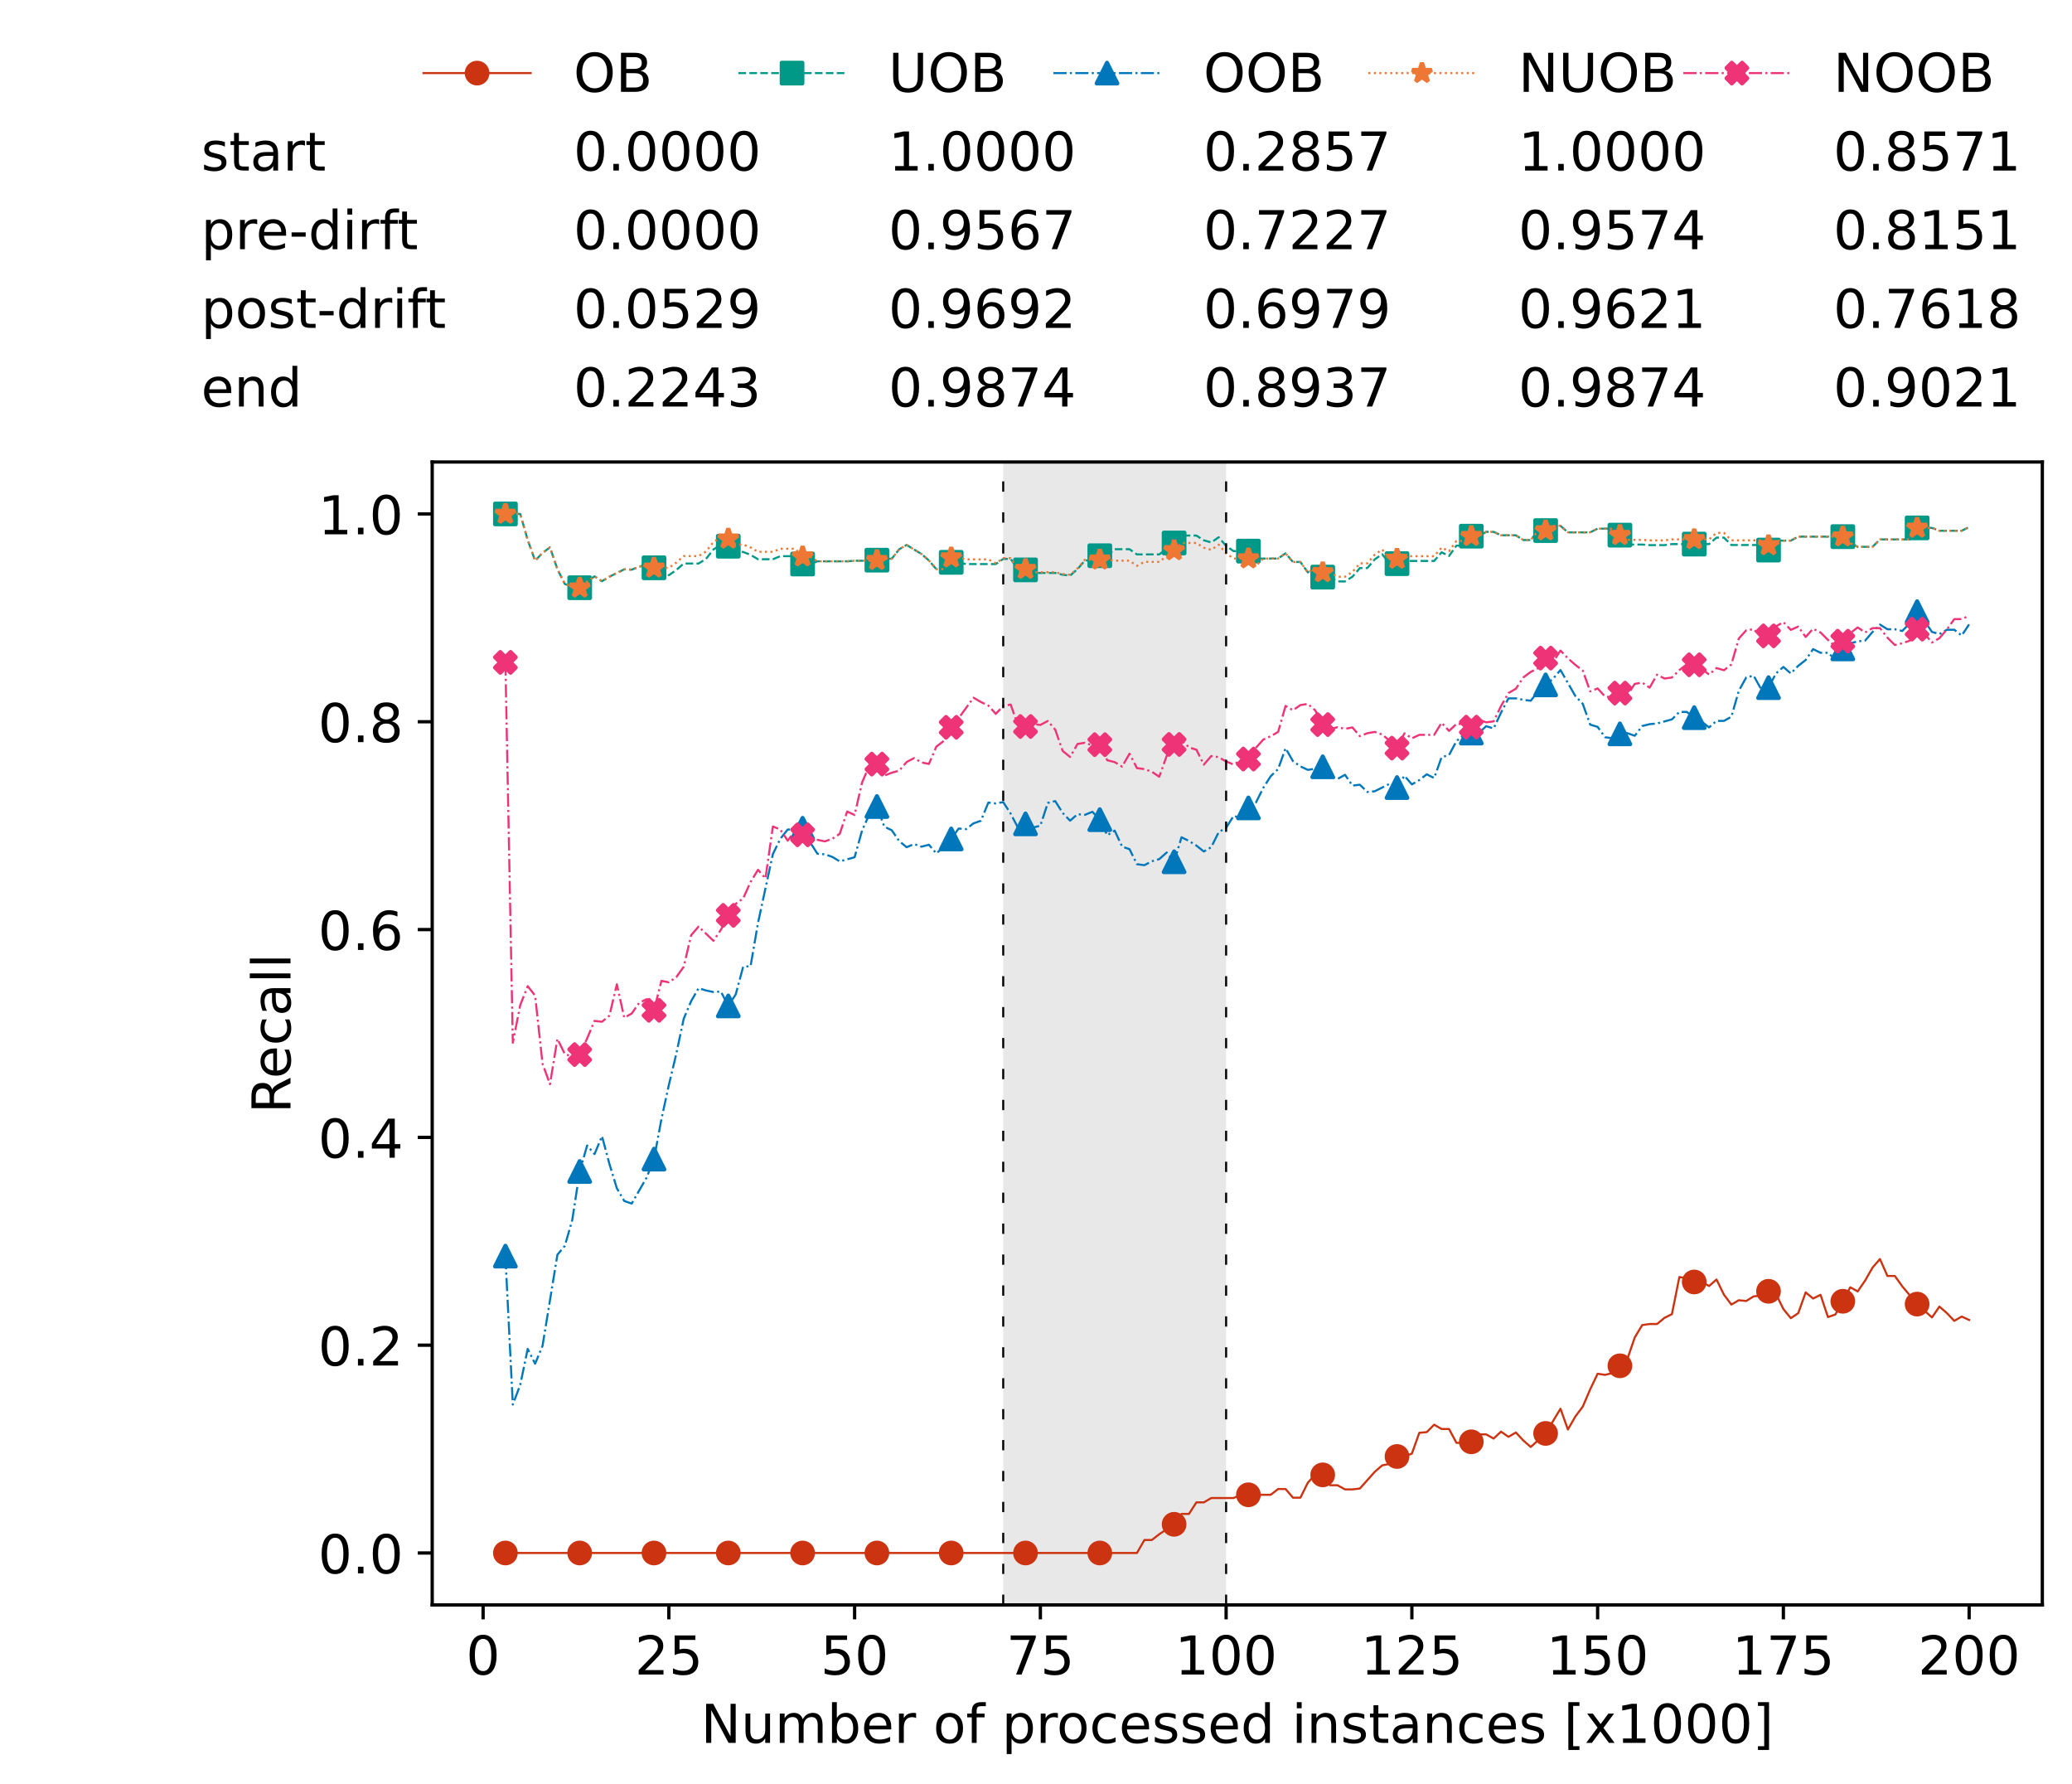 <?xml version="1.0" encoding="utf-8" standalone="no"?>
<!DOCTYPE svg PUBLIC "-//W3C//DTD SVG 1.1//EN"
  "http://www.w3.org/Graphics/SVG/1.1/DTD/svg11.dtd">
<!-- Created with matplotlib (https://matplotlib.org/) -->
<svg height="432.615pt" version="1.1" viewBox="0 0 502.65 432.615" width="502.65pt" xmlns="http://www.w3.org/2000/svg" xmlns:xlink="http://www.w3.org/1999/xlink">
 <defs>
  <style type="text/css">*{stroke-linecap:butt;stroke-linejoin:round;}</style>
 </defs>
 <g id="figure_1">
  <g id="patch_1">
   <path d="M 0 432.615 
L 502.65 432.615 
L 502.65 0 
L 0 0 
z
" style="fill:#ffffff;"/>
  </g>
  <g id="axes_1">
   <g id="patch_2">
    <path d="M 104.85 389.252 
L 495.45 389.252 
L 495.45 112.052 
L 104.85 112.052 
z
" style="fill:#ffffff;"/>
   </g>
   <g id="patch_3">
    <path clip-path="url(#pc92d7411b8)" d="M 297.446 389.252 
L 297.446 112.052 
L 243.372 112.052 
L 243.372 389.252 
z
" style="fill:#d3d3d3;opacity:0.5;"/>
   </g>
   <g id="matplotlib.axis_1">
    <g id="xtick_1">
     <g id="line2d_1">
      <defs>
       <path d="M 0 0 
L 0 3.5 
" id="m3759bb43d8" style="stroke:#000000;stroke-width:0.8;"/>
      </defs>
      <g>
       <use style="stroke:#000000;stroke-width:0.8;" x="117.197" xlink:href="#m3759bb43d8" y="389.252"/>
      </g>
     </g>
     <g id="text_1">
      <!-- 0 -->
      <g transform="translate(113.061 406.13)scale(0.13 -0.13)">
       <defs>
        <path d="M 31.781 66.406 
Q 24.172 66.406 20.328 58.906 
Q 16.5 51.422 16.5 36.375 
Q 16.5 21.391 20.328 13.891 
Q 24.172 6.391 31.781 6.391 
Q 39.453 6.391 43.281 13.891 
Q 47.125 21.391 47.125 36.375 
Q 47.125 51.422 43.281 58.906 
Q 39.453 66.406 31.781 66.406 
z
M 31.781 74.219 
Q 44.047 74.219 50.516 64.516 
Q 56.984 54.828 56.984 36.375 
Q 56.984 17.969 50.516 8.266 
Q 44.047 -1.422 31.781 -1.422 
Q 19.531 -1.422 13.062 8.266 
Q 6.594 17.969 6.594 36.375 
Q 6.594 54.828 13.062 64.516 
Q 19.531 74.219 31.781 74.219 
z
" id="DejaVuSans-48"/>
       </defs>
       <use xlink:href="#DejaVuSans-48"/>
      </g>
     </g>
    </g>
    <g id="xtick_2">
     <g id="line2d_2">
      <g>
       <use style="stroke:#000000;stroke-width:0.8;" x="162.259" xlink:href="#m3759bb43d8" y="389.252"/>
      </g>
     </g>
     <g id="text_2">
      <!-- 25 -->
      <g transform="translate(153.988 406.13)scale(0.13 -0.13)">
       <defs>
        <path d="M 19.188 8.297 
L 53.609 8.297 
L 53.609 0 
L 7.328 0 
L 7.328 8.297 
Q 12.938 14.109 22.625 23.891 
Q 32.328 33.688 34.812 36.531 
Q 39.547 41.844 41.422 45.531 
Q 43.312 49.219 43.312 52.781 
Q 43.312 58.594 39.234 62.25 
Q 35.156 65.922 28.609 65.922 
Q 23.969 65.922 18.812 64.312 
Q 13.672 62.703 7.812 59.422 
L 7.812 69.391 
Q 13.766 71.781 18.938 73 
Q 24.125 74.219 28.422 74.219 
Q 39.75 74.219 46.484 68.547 
Q 53.219 62.891 53.219 53.422 
Q 53.219 48.922 51.531 44.891 
Q 49.859 40.875 45.406 35.406 
Q 44.188 33.984 37.641 27.219 
Q 31.109 20.453 19.188 8.297 
z
" id="DejaVuSans-50"/>
        <path d="M 10.797 72.906 
L 49.516 72.906 
L 49.516 64.594 
L 19.828 64.594 
L 19.828 46.734 
Q 21.969 47.469 24.109 47.828 
Q 26.266 48.188 28.422 48.188 
Q 40.625 48.188 47.75 41.5 
Q 54.891 34.812 54.891 23.391 
Q 54.891 11.625 47.562 5.094 
Q 40.234 -1.422 26.906 -1.422 
Q 22.312 -1.422 17.547 -0.641 
Q 12.797 0.141 7.719 1.703 
L 7.719 11.625 
Q 12.109 9.234 16.797 8.062 
Q 21.484 6.891 26.703 6.891 
Q 35.156 6.891 40.078 11.328 
Q 45.016 15.766 45.016 23.391 
Q 45.016 31 40.078 35.438 
Q 35.156 39.891 26.703 39.891 
Q 22.75 39.891 18.812 39.016 
Q 14.891 38.141 10.797 36.281 
z
" id="DejaVuSans-53"/>
       </defs>
       <use xlink:href="#DejaVuSans-50"/>
       <use x="63.623" xlink:href="#DejaVuSans-53"/>
      </g>
     </g>
    </g>
    <g id="xtick_3">
     <g id="line2d_3">
      <g>
       <use style="stroke:#000000;stroke-width:0.8;" x="207.322" xlink:href="#m3759bb43d8" y="389.252"/>
      </g>
     </g>
     <g id="text_3">
      <!-- 50 -->
      <g transform="translate(199.05 406.13)scale(0.13 -0.13)">
       <use xlink:href="#DejaVuSans-53"/>
       <use x="63.623" xlink:href="#DejaVuSans-48"/>
      </g>
     </g>
    </g>
    <g id="xtick_4">
     <g id="line2d_4">
      <g>
       <use style="stroke:#000000;stroke-width:0.8;" x="252.384" xlink:href="#m3759bb43d8" y="389.252"/>
      </g>
     </g>
     <g id="text_4">
      <!-- 75 -->
      <g transform="translate(244.113 406.13)scale(0.13 -0.13)">
       <defs>
        <path d="M 8.203 72.906 
L 55.078 72.906 
L 55.078 68.703 
L 28.609 0 
L 18.312 0 
L 43.219 64.594 
L 8.203 64.594 
z
" id="DejaVuSans-55"/>
       </defs>
       <use xlink:href="#DejaVuSans-55"/>
       <use x="63.623" xlink:href="#DejaVuSans-53"/>
      </g>
     </g>
    </g>
    <g id="xtick_5">
     <g id="line2d_5">
      <g>
       <use style="stroke:#000000;stroke-width:0.8;" x="297.446" xlink:href="#m3759bb43d8" y="389.252"/>
      </g>
     </g>
     <g id="text_5">
      <!-- 100 -->
      <g transform="translate(285.039 406.13)scale(0.13 -0.13)">
       <defs>
        <path d="M 12.406 8.297 
L 28.516 8.297 
L 28.516 63.922 
L 10.984 60.406 
L 10.984 69.391 
L 28.422 72.906 
L 38.281 72.906 
L 38.281 8.297 
L 54.391 8.297 
L 54.391 0 
L 12.406 0 
z
" id="DejaVuSans-49"/>
       </defs>
       <use xlink:href="#DejaVuSans-49"/>
       <use x="63.623" xlink:href="#DejaVuSans-48"/>
       <use x="127.246" xlink:href="#DejaVuSans-48"/>
      </g>
     </g>
    </g>
    <g id="xtick_6">
     <g id="line2d_6">
      <g>
       <use style="stroke:#000000;stroke-width:0.8;" x="342.509" xlink:href="#m3759bb43d8" y="389.252"/>
      </g>
     </g>
     <g id="text_6">
      <!-- 125 -->
      <g transform="translate(330.102 406.13)scale(0.13 -0.13)">
       <use xlink:href="#DejaVuSans-49"/>
       <use x="63.623" xlink:href="#DejaVuSans-50"/>
       <use x="127.246" xlink:href="#DejaVuSans-53"/>
      </g>
     </g>
    </g>
    <g id="xtick_7">
     <g id="line2d_7">
      <g>
       <use style="stroke:#000000;stroke-width:0.8;" x="387.571" xlink:href="#m3759bb43d8" y="389.252"/>
      </g>
     </g>
     <g id="text_7">
      <!-- 150 -->
      <g transform="translate(375.164 406.13)scale(0.13 -0.13)">
       <use xlink:href="#DejaVuSans-49"/>
       <use x="63.623" xlink:href="#DejaVuSans-53"/>
       <use x="127.246" xlink:href="#DejaVuSans-48"/>
      </g>
     </g>
    </g>
    <g id="xtick_8">
     <g id="line2d_8">
      <g>
       <use style="stroke:#000000;stroke-width:0.8;" x="432.633" xlink:href="#m3759bb43d8" y="389.252"/>
      </g>
     </g>
     <g id="text_8">
      <!-- 175 -->
      <g transform="translate(420.226 406.13)scale(0.13 -0.13)">
       <use xlink:href="#DejaVuSans-49"/>
       <use x="63.623" xlink:href="#DejaVuSans-55"/>
       <use x="127.246" xlink:href="#DejaVuSans-53"/>
      </g>
     </g>
    </g>
    <g id="xtick_9">
     <g id="line2d_9">
      <g>
       <use style="stroke:#000000;stroke-width:0.8;" x="477.695" xlink:href="#m3759bb43d8" y="389.252"/>
      </g>
     </g>
     <g id="text_9">
      <!-- 200 -->
      <g transform="translate(465.289 406.13)scale(0.13 -0.13)">
       <use xlink:href="#DejaVuSans-50"/>
       <use x="63.623" xlink:href="#DejaVuSans-48"/>
       <use x="127.246" xlink:href="#DejaVuSans-48"/>
      </g>
     </g>
    </g>
    <g id="text_10">
     <!-- Number of processed instances [x1000] -->
     <g transform="translate(170.025 422.711)scale(0.13 -0.13)">
      <defs>
       <path d="M 9.812 72.906 
L 23.094 72.906 
L 55.422 11.922 
L 55.422 72.906 
L 64.984 72.906 
L 64.984 0 
L 51.703 0 
L 19.391 60.984 
L 19.391 0 
L 9.812 0 
z
" id="DejaVuSans-78"/>
       <path d="M 8.5 21.578 
L 8.5 54.688 
L 17.484 54.688 
L 17.484 21.922 
Q 17.484 14.156 20.5 10.266 
Q 23.531 6.391 29.594 6.391 
Q 36.859 6.391 41.078 11.031 
Q 45.312 15.672 45.312 23.688 
L 45.312 54.688 
L 54.297 54.688 
L 54.297 0 
L 45.312 0 
L 45.312 8.406 
Q 42.047 3.422 37.719 1 
Q 33.406 -1.422 27.688 -1.422 
Q 18.266 -1.422 13.375 4.438 
Q 8.5 10.297 8.5 21.578 
z
M 31.109 56 
z
" id="DejaVuSans-117"/>
       <path d="M 52 44.188 
Q 55.375 50.25 60.062 53.125 
Q 64.75 56 71.094 56 
Q 79.641 56 84.281 50.016 
Q 88.922 44.047 88.922 33.016 
L 88.922 0 
L 79.891 0 
L 79.891 32.719 
Q 79.891 40.578 77.094 44.375 
Q 74.312 48.188 68.609 48.188 
Q 61.625 48.188 57.562 43.547 
Q 53.516 38.922 53.516 30.906 
L 53.516 0 
L 44.484 0 
L 44.484 32.719 
Q 44.484 40.625 41.703 44.406 
Q 38.922 48.188 33.109 48.188 
Q 26.219 48.188 22.156 43.531 
Q 18.109 38.875 18.109 30.906 
L 18.109 0 
L 9.078 0 
L 9.078 54.688 
L 18.109 54.688 
L 18.109 46.188 
Q 21.188 51.219 25.484 53.609 
Q 29.781 56 35.688 56 
Q 41.656 56 45.828 52.969 
Q 50 49.953 52 44.188 
z
" id="DejaVuSans-109"/>
       <path d="M 48.688 27.297 
Q 48.688 37.203 44.609 42.844 
Q 40.531 48.484 33.406 48.484 
Q 26.266 48.484 22.188 42.844 
Q 18.109 37.203 18.109 27.297 
Q 18.109 17.391 22.188 11.75 
Q 26.266 6.109 33.406 6.109 
Q 40.531 6.109 44.609 11.75 
Q 48.688 17.391 48.688 27.297 
z
M 18.109 46.391 
Q 20.953 51.266 25.266 53.625 
Q 29.594 56 35.594 56 
Q 45.562 56 51.781 48.094 
Q 58.016 40.188 58.016 27.297 
Q 58.016 14.406 51.781 6.484 
Q 45.562 -1.422 35.594 -1.422 
Q 29.594 -1.422 25.266 0.953 
Q 20.953 3.328 18.109 8.203 
L 18.109 0 
L 9.078 0 
L 9.078 75.984 
L 18.109 75.984 
z
" id="DejaVuSans-98"/>
       <path d="M 56.203 29.594 
L 56.203 25.203 
L 14.891 25.203 
Q 15.484 15.922 20.484 11.062 
Q 25.484 6.203 34.422 6.203 
Q 39.594 6.203 44.453 7.469 
Q 49.312 8.734 54.109 11.281 
L 54.109 2.781 
Q 49.266 0.734 44.188 -0.344 
Q 39.109 -1.422 33.891 -1.422 
Q 20.797 -1.422 13.156 6.188 
Q 5.516 13.812 5.516 26.812 
Q 5.516 40.234 12.766 48.109 
Q 20.016 56 32.328 56 
Q 43.359 56 49.781 48.891 
Q 56.203 41.797 56.203 29.594 
z
M 47.219 32.234 
Q 47.125 39.594 43.094 43.984 
Q 39.062 48.391 32.422 48.391 
Q 24.906 48.391 20.391 44.141 
Q 15.875 39.891 15.188 32.172 
z
" id="DejaVuSans-101"/>
       <path d="M 41.109 46.297 
Q 39.594 47.172 37.812 47.578 
Q 36.031 48 33.891 48 
Q 26.266 48 22.188 43.047 
Q 18.109 38.094 18.109 28.812 
L 18.109 0 
L 9.078 0 
L 9.078 54.688 
L 18.109 54.688 
L 18.109 46.188 
Q 20.953 51.172 25.484 53.578 
Q 30.031 56 36.531 56 
Q 37.453 56 38.578 55.875 
Q 39.703 55.766 41.062 55.516 
z
" id="DejaVuSans-114"/>
       <path id="DejaVuSans-32"/>
       <path d="M 30.609 48.391 
Q 23.391 48.391 19.188 42.75 
Q 14.984 37.109 14.984 27.297 
Q 14.984 17.484 19.156 11.844 
Q 23.344 6.203 30.609 6.203 
Q 37.797 6.203 41.984 11.859 
Q 46.188 17.531 46.188 27.297 
Q 46.188 37.016 41.984 42.703 
Q 37.797 48.391 30.609 48.391 
z
M 30.609 56 
Q 42.328 56 49.016 48.375 
Q 55.719 40.766 55.719 27.297 
Q 55.719 13.875 49.016 6.219 
Q 42.328 -1.422 30.609 -1.422 
Q 18.844 -1.422 12.172 6.219 
Q 5.516 13.875 5.516 27.297 
Q 5.516 40.766 12.172 48.375 
Q 18.844 56 30.609 56 
z
" id="DejaVuSans-111"/>
       <path d="M 37.109 75.984 
L 37.109 68.5 
L 28.516 68.5 
Q 23.688 68.5 21.797 66.547 
Q 19.922 64.594 19.922 59.516 
L 19.922 54.688 
L 34.719 54.688 
L 34.719 47.703 
L 19.922 47.703 
L 19.922 0 
L 10.891 0 
L 10.891 47.703 
L 2.297 47.703 
L 2.297 54.688 
L 10.891 54.688 
L 10.891 58.5 
Q 10.891 67.625 15.141 71.797 
Q 19.391 75.984 28.609 75.984 
z
" id="DejaVuSans-102"/>
       <path d="M 18.109 8.203 
L 18.109 -20.797 
L 9.078 -20.797 
L 9.078 54.688 
L 18.109 54.688 
L 18.109 46.391 
Q 20.953 51.266 25.266 53.625 
Q 29.594 56 35.594 56 
Q 45.562 56 51.781 48.094 
Q 58.016 40.188 58.016 27.297 
Q 58.016 14.406 51.781 6.484 
Q 45.562 -1.422 35.594 -1.422 
Q 29.594 -1.422 25.266 0.953 
Q 20.953 3.328 18.109 8.203 
z
M 48.688 27.297 
Q 48.688 37.203 44.609 42.844 
Q 40.531 48.484 33.406 48.484 
Q 26.266 48.484 22.188 42.844 
Q 18.109 37.203 18.109 27.297 
Q 18.109 17.391 22.188 11.75 
Q 26.266 6.109 33.406 6.109 
Q 40.531 6.109 44.609 11.75 
Q 48.688 17.391 48.688 27.297 
z
" id="DejaVuSans-112"/>
       <path d="M 48.781 52.594 
L 48.781 44.188 
Q 44.969 46.297 41.141 47.344 
Q 37.312 48.391 33.406 48.391 
Q 24.656 48.391 19.812 42.844 
Q 14.984 37.312 14.984 27.297 
Q 14.984 17.281 19.812 11.734 
Q 24.656 6.203 33.406 6.203 
Q 37.312 6.203 41.141 7.25 
Q 44.969 8.297 48.781 10.406 
L 48.781 2.094 
Q 45.016 0.344 40.984 -0.531 
Q 36.969 -1.422 32.422 -1.422 
Q 20.062 -1.422 12.781 6.344 
Q 5.516 14.109 5.516 27.297 
Q 5.516 40.672 12.859 48.328 
Q 20.219 56 33.016 56 
Q 37.156 56 41.109 55.141 
Q 45.062 54.297 48.781 52.594 
z
" id="DejaVuSans-99"/>
       <path d="M 44.281 53.078 
L 44.281 44.578 
Q 40.484 46.531 36.375 47.5 
Q 32.281 48.484 27.875 48.484 
Q 21.188 48.484 17.844 46.438 
Q 14.5 44.391 14.5 40.281 
Q 14.5 37.156 16.891 35.375 
Q 19.281 33.594 26.516 31.984 
L 29.594 31.297 
Q 39.156 29.25 43.188 25.516 
Q 47.219 21.781 47.219 15.094 
Q 47.219 7.469 41.188 3.016 
Q 35.156 -1.422 24.609 -1.422 
Q 20.219 -1.422 15.453 -0.562 
Q 10.688 0.297 5.422 2 
L 5.422 11.281 
Q 10.406 8.688 15.234 7.391 
Q 20.062 6.109 24.812 6.109 
Q 31.156 6.109 34.562 8.281 
Q 37.984 10.453 37.984 14.406 
Q 37.984 18.062 35.516 20.016 
Q 33.062 21.969 24.703 23.781 
L 21.578 24.516 
Q 13.234 26.266 9.516 29.906 
Q 5.812 33.547 5.812 39.891 
Q 5.812 47.609 11.281 51.797 
Q 16.75 56 26.812 56 
Q 31.781 56 36.172 55.266 
Q 40.578 54.547 44.281 53.078 
z
" id="DejaVuSans-115"/>
       <path d="M 45.406 46.391 
L 45.406 75.984 
L 54.391 75.984 
L 54.391 0 
L 45.406 0 
L 45.406 8.203 
Q 42.578 3.328 38.25 0.953 
Q 33.938 -1.422 27.875 -1.422 
Q 17.969 -1.422 11.734 6.484 
Q 5.516 14.406 5.516 27.297 
Q 5.516 40.188 11.734 48.094 
Q 17.969 56 27.875 56 
Q 33.938 56 38.25 53.625 
Q 42.578 51.266 45.406 46.391 
z
M 14.797 27.297 
Q 14.797 17.391 18.875 11.75 
Q 22.953 6.109 30.078 6.109 
Q 37.203 6.109 41.297 11.75 
Q 45.406 17.391 45.406 27.297 
Q 45.406 37.203 41.297 42.844 
Q 37.203 48.484 30.078 48.484 
Q 22.953 48.484 18.875 42.844 
Q 14.797 37.203 14.797 27.297 
z
" id="DejaVuSans-100"/>
       <path d="M 9.422 54.688 
L 18.406 54.688 
L 18.406 0 
L 9.422 0 
z
M 9.422 75.984 
L 18.406 75.984 
L 18.406 64.594 
L 9.422 64.594 
z
" id="DejaVuSans-105"/>
       <path d="M 54.891 33.016 
L 54.891 0 
L 45.906 0 
L 45.906 32.719 
Q 45.906 40.484 42.875 44.328 
Q 39.844 48.188 33.797 48.188 
Q 26.516 48.188 22.312 43.547 
Q 18.109 38.922 18.109 30.906 
L 18.109 0 
L 9.078 0 
L 9.078 54.688 
L 18.109 54.688 
L 18.109 46.188 
Q 21.344 51.125 25.703 53.562 
Q 30.078 56 35.797 56 
Q 45.219 56 50.047 50.172 
Q 54.891 44.344 54.891 33.016 
z
" id="DejaVuSans-110"/>
       <path d="M 18.312 70.219 
L 18.312 54.688 
L 36.812 54.688 
L 36.812 47.703 
L 18.312 47.703 
L 18.312 18.016 
Q 18.312 11.328 20.141 9.422 
Q 21.969 7.516 27.594 7.516 
L 36.812 7.516 
L 36.812 0 
L 27.594 0 
Q 17.188 0 13.234 3.875 
Q 9.281 7.766 9.281 18.016 
L 9.281 47.703 
L 2.688 47.703 
L 2.688 54.688 
L 9.281 54.688 
L 9.281 70.219 
z
" id="DejaVuSans-116"/>
       <path d="M 34.281 27.484 
Q 23.391 27.484 19.188 25 
Q 14.984 22.516 14.984 16.5 
Q 14.984 11.719 18.141 8.906 
Q 21.297 6.109 26.703 6.109 
Q 34.188 6.109 38.703 11.406 
Q 43.219 16.703 43.219 25.484 
L 43.219 27.484 
z
M 52.203 31.203 
L 52.203 0 
L 43.219 0 
L 43.219 8.297 
Q 40.141 3.328 35.547 0.953 
Q 30.953 -1.422 24.312 -1.422 
Q 15.922 -1.422 10.953 3.297 
Q 6 8.016 6 15.922 
Q 6 25.141 12.172 29.828 
Q 18.359 34.516 30.609 34.516 
L 43.219 34.516 
L 43.219 35.406 
Q 43.219 41.609 39.141 45 
Q 35.062 48.391 27.688 48.391 
Q 23 48.391 18.547 47.266 
Q 14.109 46.141 10.016 43.891 
L 10.016 52.203 
Q 14.938 54.109 19.578 55.047 
Q 24.219 56 28.609 56 
Q 40.484 56 46.344 49.844 
Q 52.203 43.703 52.203 31.203 
z
" id="DejaVuSans-97"/>
       <path d="M 8.594 75.984 
L 29.297 75.984 
L 29.297 69 
L 17.578 69 
L 17.578 -6.203 
L 29.297 -6.203 
L 29.297 -13.188 
L 8.594 -13.188 
z
" id="DejaVuSans-91"/>
       <path d="M 54.891 54.688 
L 35.109 28.078 
L 55.906 0 
L 45.312 0 
L 29.391 21.484 
L 13.484 0 
L 2.875 0 
L 24.125 28.609 
L 4.688 54.688 
L 15.281 54.688 
L 29.781 35.203 
L 44.281 54.688 
z
" id="DejaVuSans-120"/>
       <path d="M 30.422 75.984 
L 30.422 -13.188 
L 9.719 -13.188 
L 9.719 -6.203 
L 21.391 -6.203 
L 21.391 69 
L 9.719 69 
L 9.719 75.984 
z
" id="DejaVuSans-93"/>
      </defs>
      <use xlink:href="#DejaVuSans-78"/>
      <use x="74.805" xlink:href="#DejaVuSans-117"/>
      <use x="138.184" xlink:href="#DejaVuSans-109"/>
      <use x="235.596" xlink:href="#DejaVuSans-98"/>
      <use x="299.072" xlink:href="#DejaVuSans-101"/>
      <use x="360.596" xlink:href="#DejaVuSans-114"/>
      <use x="401.709" xlink:href="#DejaVuSans-32"/>
      <use x="433.496" xlink:href="#DejaVuSans-111"/>
      <use x="494.678" xlink:href="#DejaVuSans-102"/>
      <use x="529.883" xlink:href="#DejaVuSans-32"/>
      <use x="561.67" xlink:href="#DejaVuSans-112"/>
      <use x="625.146" xlink:href="#DejaVuSans-114"/>
      <use x="664.01" xlink:href="#DejaVuSans-111"/>
      <use x="725.191" xlink:href="#DejaVuSans-99"/>
      <use x="780.172" xlink:href="#DejaVuSans-101"/>
      <use x="841.695" xlink:href="#DejaVuSans-115"/>
      <use x="893.795" xlink:href="#DejaVuSans-115"/>
      <use x="945.895" xlink:href="#DejaVuSans-101"/>
      <use x="1007.418" xlink:href="#DejaVuSans-100"/>
      <use x="1070.895" xlink:href="#DejaVuSans-32"/>
      <use x="1102.682" xlink:href="#DejaVuSans-105"/>
      <use x="1130.465" xlink:href="#DejaVuSans-110"/>
      <use x="1193.844" xlink:href="#DejaVuSans-115"/>
      <use x="1245.943" xlink:href="#DejaVuSans-116"/>
      <use x="1285.152" xlink:href="#DejaVuSans-97"/>
      <use x="1346.432" xlink:href="#DejaVuSans-110"/>
      <use x="1409.811" xlink:href="#DejaVuSans-99"/>
      <use x="1464.791" xlink:href="#DejaVuSans-101"/>
      <use x="1526.314" xlink:href="#DejaVuSans-115"/>
      <use x="1578.414" xlink:href="#DejaVuSans-32"/>
      <use x="1610.201" xlink:href="#DejaVuSans-91"/>
      <use x="1649.215" xlink:href="#DejaVuSans-120"/>
      <use x="1708.395" xlink:href="#DejaVuSans-49"/>
      <use x="1772.018" xlink:href="#DejaVuSans-48"/>
      <use x="1835.641" xlink:href="#DejaVuSans-48"/>
      <use x="1899.264" xlink:href="#DejaVuSans-48"/>
      <use x="1962.887" xlink:href="#DejaVuSans-93"/>
     </g>
    </g>
   </g>
   <g id="matplotlib.axis_2">
    <g id="ytick_1">
     <g id="line2d_10">
      <defs>
       <path d="M 0 0 
L -3.5 0 
" id="m8fd4248acd" style="stroke:#000000;stroke-width:0.8;"/>
      </defs>
      <g>
       <use style="stroke:#000000;stroke-width:0.8;" x="104.85" xlink:href="#m8fd4248acd" y="376.652"/>
      </g>
     </g>
     <g id="text_11">
      <!-- 0.0 -->
      <g transform="translate(77.176 381.591)scale(0.13 -0.13)">
       <defs>
        <path d="M 10.688 12.406 
L 21 12.406 
L 21 0 
L 10.688 0 
z
" id="DejaVuSans-46"/>
       </defs>
       <use xlink:href="#DejaVuSans-48"/>
       <use x="63.623" xlink:href="#DejaVuSans-46"/>
       <use x="95.41" xlink:href="#DejaVuSans-48"/>
      </g>
     </g>
    </g>
    <g id="ytick_2">
     <g id="line2d_11">
      <g>
       <use style="stroke:#000000;stroke-width:0.8;" x="104.85" xlink:href="#m8fd4248acd" y="326.252"/>
      </g>
     </g>
     <g id="text_12">
      <!-- 0.2 -->
      <g transform="translate(77.176 331.191)scale(0.13 -0.13)">
       <use xlink:href="#DejaVuSans-48"/>
       <use x="63.623" xlink:href="#DejaVuSans-46"/>
       <use x="95.41" xlink:href="#DejaVuSans-50"/>
      </g>
     </g>
    </g>
    <g id="ytick_3">
     <g id="line2d_12">
      <g>
       <use style="stroke:#000000;stroke-width:0.8;" x="104.85" xlink:href="#m8fd4248acd" y="275.852"/>
      </g>
     </g>
     <g id="text_13">
      <!-- 0.4 -->
      <g transform="translate(77.176 280.791)scale(0.13 -0.13)">
       <defs>
        <path d="M 37.797 64.312 
L 12.891 25.391 
L 37.797 25.391 
z
M 35.203 72.906 
L 47.609 72.906 
L 47.609 25.391 
L 58.016 25.391 
L 58.016 17.188 
L 47.609 17.188 
L 47.609 0 
L 37.797 0 
L 37.797 17.188 
L 4.891 17.188 
L 4.891 26.703 
z
" id="DejaVuSans-52"/>
       </defs>
       <use xlink:href="#DejaVuSans-48"/>
       <use x="63.623" xlink:href="#DejaVuSans-46"/>
       <use x="95.41" xlink:href="#DejaVuSans-52"/>
      </g>
     </g>
    </g>
    <g id="ytick_4">
     <g id="line2d_13">
      <g>
       <use style="stroke:#000000;stroke-width:0.8;" x="104.85" xlink:href="#m8fd4248acd" y="225.452"/>
      </g>
     </g>
     <g id="text_14">
      <!-- 0.6 -->
      <g transform="translate(77.176 230.391)scale(0.13 -0.13)">
       <defs>
        <path d="M 33.016 40.375 
Q 26.375 40.375 22.484 35.828 
Q 18.609 31.297 18.609 23.391 
Q 18.609 15.531 22.484 10.953 
Q 26.375 6.391 33.016 6.391 
Q 39.656 6.391 43.531 10.953 
Q 47.406 15.531 47.406 23.391 
Q 47.406 31.297 43.531 35.828 
Q 39.656 40.375 33.016 40.375 
z
M 52.594 71.297 
L 52.594 62.312 
Q 48.875 64.062 45.094 64.984 
Q 41.312 65.922 37.594 65.922 
Q 27.828 65.922 22.672 59.328 
Q 17.531 52.734 16.797 39.406 
Q 19.672 43.656 24.016 45.922 
Q 28.375 48.188 33.594 48.188 
Q 44.578 48.188 50.953 41.516 
Q 57.328 34.859 57.328 23.391 
Q 57.328 12.156 50.688 5.359 
Q 44.047 -1.422 33.016 -1.422 
Q 20.359 -1.422 13.672 8.266 
Q 6.984 17.969 6.984 36.375 
Q 6.984 53.656 15.188 63.938 
Q 23.391 74.219 37.203 74.219 
Q 40.922 74.219 44.703 73.484 
Q 48.484 72.75 52.594 71.297 
z
" id="DejaVuSans-54"/>
       </defs>
       <use xlink:href="#DejaVuSans-48"/>
       <use x="63.623" xlink:href="#DejaVuSans-46"/>
       <use x="95.41" xlink:href="#DejaVuSans-54"/>
      </g>
     </g>
    </g>
    <g id="ytick_5">
     <g id="line2d_14">
      <g>
       <use style="stroke:#000000;stroke-width:0.8;" x="104.85" xlink:href="#m8fd4248acd" y="175.052"/>
      </g>
     </g>
     <g id="text_15">
      <!-- 0.8 -->
      <g transform="translate(77.176 179.991)scale(0.13 -0.13)">
       <defs>
        <path d="M 31.781 34.625 
Q 24.75 34.625 20.719 30.859 
Q 16.703 27.094 16.703 20.516 
Q 16.703 13.922 20.719 10.156 
Q 24.75 6.391 31.781 6.391 
Q 38.812 6.391 42.859 10.172 
Q 46.922 13.969 46.922 20.516 
Q 46.922 27.094 42.891 30.859 
Q 38.875 34.625 31.781 34.625 
z
M 21.922 38.812 
Q 15.578 40.375 12.031 44.719 
Q 8.5 49.078 8.5 55.328 
Q 8.5 64.062 14.719 69.141 
Q 20.953 74.219 31.781 74.219 
Q 42.672 74.219 48.875 69.141 
Q 55.078 64.062 55.078 55.328 
Q 55.078 49.078 51.531 44.719 
Q 48 40.375 41.703 38.812 
Q 48.828 37.156 52.797 32.312 
Q 56.781 27.484 56.781 20.516 
Q 56.781 9.906 50.312 4.234 
Q 43.844 -1.422 31.781 -1.422 
Q 19.734 -1.422 13.25 4.234 
Q 6.781 9.906 6.781 20.516 
Q 6.781 27.484 10.781 32.312 
Q 14.797 37.156 21.922 38.812 
z
M 18.312 54.391 
Q 18.312 48.734 21.844 45.562 
Q 25.391 42.391 31.781 42.391 
Q 38.141 42.391 41.719 45.562 
Q 45.312 48.734 45.312 54.391 
Q 45.312 60.062 41.719 63.234 
Q 38.141 66.406 31.781 66.406 
Q 25.391 66.406 21.844 63.234 
Q 18.312 60.062 18.312 54.391 
z
" id="DejaVuSans-56"/>
       </defs>
       <use xlink:href="#DejaVuSans-48"/>
       <use x="63.623" xlink:href="#DejaVuSans-46"/>
       <use x="95.41" xlink:href="#DejaVuSans-56"/>
      </g>
     </g>
    </g>
    <g id="ytick_6">
     <g id="line2d_15">
      <g>
       <use style="stroke:#000000;stroke-width:0.8;" x="104.85" xlink:href="#m8fd4248acd" y="124.652"/>
      </g>
     </g>
     <g id="text_16">
      <!-- 1.0 -->
      <g transform="translate(77.176 129.591)scale(0.13 -0.13)">
       <use xlink:href="#DejaVuSans-49"/>
       <use x="63.623" xlink:href="#DejaVuSans-46"/>
       <use x="95.41" xlink:href="#DejaVuSans-48"/>
      </g>
     </g>
    </g>
    <g id="text_17">
     <!-- Recall -->
     <g transform="translate(70.472 270.044)rotate(-90)scale(0.13 -0.13)">
      <defs>
       <path d="M 44.391 34.188 
Q 47.562 33.109 50.562 29.594 
Q 53.562 26.078 56.594 19.922 
L 66.609 0 
L 56 0 
L 46.688 18.703 
Q 43.062 26.031 39.672 28.422 
Q 36.281 30.812 30.422 30.812 
L 19.672 30.812 
L 19.672 0 
L 9.812 0 
L 9.812 72.906 
L 32.078 72.906 
Q 44.578 72.906 50.734 67.672 
Q 56.891 62.453 56.891 51.906 
Q 56.891 45.016 53.688 40.469 
Q 50.484 35.938 44.391 34.188 
z
M 19.672 64.797 
L 19.672 38.922 
L 32.078 38.922 
Q 39.203 38.922 42.844 42.219 
Q 46.484 45.516 46.484 51.906 
Q 46.484 58.297 42.844 61.547 
Q 39.203 64.797 32.078 64.797 
z
" id="DejaVuSans-82"/>
       <path d="M 9.422 75.984 
L 18.406 75.984 
L 18.406 0 
L 9.422 0 
z
" id="DejaVuSans-108"/>
      </defs>
      <use xlink:href="#DejaVuSans-82"/>
      <use x="64.982" xlink:href="#DejaVuSans-101"/>
      <use x="126.506" xlink:href="#DejaVuSans-99"/>
      <use x="181.486" xlink:href="#DejaVuSans-97"/>
      <use x="242.766" xlink:href="#DejaVuSans-108"/>
      <use x="270.549" xlink:href="#DejaVuSans-108"/>
     </g>
    </g>
   </g>
   <g id="line2d_16"/>
   <g id="line2d_17"/>
   <g id="line2d_18"/>
   <g id="line2d_19"/>
   <g id="line2d_20"/>
   <g id="line2d_21">
    <path clip-path="url(#pc92d7411b8)" d="M 122.605 376.652 
L 275.816 376.652 
L 277.619 373.502 
L 279.421 373.502 
L 281.224 372.102 
L 284.829 369.696 
L 286.631 367.176 
L 288.434 367.176 
L 290.236 364.376 
L 292.039 364.376 
L 293.841 363.326 
L 299.249 363.326 
L 301.051 362.539 
L 308.261 362.539 
L 310.064 361.139 
L 311.866 361.139 
L 313.669 363.239 
L 315.471 363.239 
L 317.274 359.599 
L 319.076 357.594 
L 320.879 357.709 
L 322.681 360.229 
L 324.484 360.229 
L 326.286 361.229 
L 328.089 361.229 
L 329.891 361.019 
L 333.496 356.98 
L 335.299 355.405 
L 337.101 355.047 
L 338.904 353.247 
L 340.706 353.247 
L 342.509 352.547 
L 344.311 347.507 
L 346.114 347.332 
L 347.916 345.532 
L 349.719 346.582 
L 351.521 346.582 
L 353.324 349.942 
L 355.126 349.942 
L 356.928 349.688 
L 358.731 347.888 
L 360.533 347.888 
L 362.336 348.9 
L 364.138 347.22 
L 365.941 348.48 
L 367.743 347.43 
L 369.546 349.369 
L 371.348 350.944 
L 374.953 347.653 
L 378.558 341.665 
L 380.361 346.705 
L 382.163 343.555 
L 383.966 341.155 
L 385.768 336.955 
L 387.571 333.175 
L 389.373 333.455 
L 391.176 333.005 
L 394.781 329.619 
L 396.583 324.369 
L 398.386 321.376 
L 400.188 321.118 
L 401.991 321.118 
L 403.793 319.626 
L 405.596 318.726 
L 407.398 309.726 
L 409.201 310.006 
L 411.003 310.922 
L 412.806 310.922 
L 414.608 311.902 
L 416.411 310.327 
L 418.213 314.002 
L 420.016 316.402 
L 421.818 315.352 
L 423.621 315.532 
L 425.423 314.412 
L 427.226 314.232 
L 429.028 313.182 
L 430.831 313.819 
L 432.633 317.494 
L 434.436 319.699 
L 436.238 318.487 
L 438.041 313.447 
L 439.843 314.939 
L 441.646 314.039 
L 443.448 319.439 
L 445.251 318.809 
L 448.856 312.21 
L 450.658 313.21 
L 452.461 310.585 
L 454.263 307.435 
L 456.066 305.358 
L 457.868 309.462 
L 459.671 309.462 
L 461.473 311.982 
L 465.078 316.287 
L 468.683 319.517 
L 470.485 316.892 
L 472.288 318.467 
L 474.09 320.357 
L 475.893 319.307 
L 477.695 320.137 
L 477.695 320.137 
" style="fill:none;stroke:#cc3311;stroke-linecap:square;stroke-width:0.5;"/>
    <defs>
     <path d="M 0 2.5 
C 0.663 2.5 1.299 2.237 1.768 1.768 
C 2.237 1.299 2.5 0.663 2.5 0 
C 2.5 -0.663 2.237 -1.299 1.768 -1.768 
C 1.299 -2.237 0.663 -2.5 0 -2.5 
C -0.663 -2.5 -1.299 -2.237 -1.768 -1.768 
C -2.237 -1.299 -2.5 -0.663 -2.5 0 
C -2.5 0.663 -2.237 1.299 -1.768 1.768 
C -1.299 2.237 -0.663 2.5 0 2.5 
z
" id="m9b7536f4a3" style="stroke:#cc3311;"/>
    </defs>
    <g clip-path="url(#pc92d7411b8)">
     <use style="fill:#cc3311;stroke:#cc3311;" x="122.605" xlink:href="#m9b7536f4a3" y="376.652"/>
     <use style="fill:#cc3311;stroke:#cc3311;" x="140.629" xlink:href="#m9b7536f4a3" y="376.652"/>
     <use style="fill:#cc3311;stroke:#cc3311;" x="158.654" xlink:href="#m9b7536f4a3" y="376.652"/>
     <use style="fill:#cc3311;stroke:#cc3311;" x="176.679" xlink:href="#m9b7536f4a3" y="376.652"/>
     <use style="fill:#cc3311;stroke:#cc3311;" x="194.704" xlink:href="#m9b7536f4a3" y="376.652"/>
     <use style="fill:#cc3311;stroke:#cc3311;" x="212.729" xlink:href="#m9b7536f4a3" y="376.652"/>
     <use style="fill:#cc3311;stroke:#cc3311;" x="230.754" xlink:href="#m9b7536f4a3" y="376.652"/>
     <use style="fill:#cc3311;stroke:#cc3311;" x="248.779" xlink:href="#m9b7536f4a3" y="376.652"/>
     <use style="fill:#cc3311;stroke:#cc3311;" x="266.804" xlink:href="#m9b7536f4a3" y="376.652"/>
     <use style="fill:#cc3311;stroke:#cc3311;" x="284.829" xlink:href="#m9b7536f4a3" y="369.696"/>
     <use style="fill:#cc3311;stroke:#cc3311;" x="302.854" xlink:href="#m9b7536f4a3" y="362.539"/>
     <use style="fill:#cc3311;stroke:#cc3311;" x="320.879" xlink:href="#m9b7536f4a3" y="357.709"/>
     <use style="fill:#cc3311;stroke:#cc3311;" x="338.904" xlink:href="#m9b7536f4a3" y="353.247"/>
     <use style="fill:#cc3311;stroke:#cc3311;" x="356.928" xlink:href="#m9b7536f4a3" y="349.688"/>
     <use style="fill:#cc3311;stroke:#cc3311;" x="374.953" xlink:href="#m9b7536f4a3" y="347.653"/>
     <use style="fill:#cc3311;stroke:#cc3311;" x="392.978" xlink:href="#m9b7536f4a3" y="331.255"/>
     <use style="fill:#cc3311;stroke:#cc3311;" x="411.003" xlink:href="#m9b7536f4a3" y="310.922"/>
     <use style="fill:#cc3311;stroke:#cc3311;" x="429.028" xlink:href="#m9b7536f4a3" y="313.182"/>
     <use style="fill:#cc3311;stroke:#cc3311;" x="447.053" xlink:href="#m9b7536f4a3" y="315.602"/>
     <use style="fill:#cc3311;stroke:#cc3311;" x="465.078" xlink:href="#m9b7536f4a3" y="316.287"/>
    </g>
   </g>
   <g id="line2d_22"/>
   <g id="line2d_23"/>
   <g id="line2d_24"/>
   <g id="line2d_25"/>
   <g id="line2d_26">
    <path clip-path="url(#pc92d7411b8)" d="M 122.605 124.652 
L 126.21 124.652 
L 128.012 130.952 
L 129.815 135.992 
L 131.617 134.102 
L 133.419 132.752 
L 135.222 138.039 
L 137.024 141.643 
L 138.827 142.235 
L 140.629 142.545 
L 142.432 141.054 
L 144.234 139.792 
L 146.037 140.961 
L 147.839 139.874 
L 151.444 138.083 
L 153.247 138.16 
L 156.852 136.809 
L 158.654 137.709 
L 160.457 137.709 
L 162.259 139.509 
L 164.062 138.249 
L 165.864 136.674 
L 169.469 136.674 
L 171.272 135.554 
L 173.074 133.263 
L 174.877 132.118 
L 176.679 132.468 
L 178.482 133.868 
L 180.284 133.868 
L 182.087 134.584 
L 183.889 135.634 
L 187.494 135.634 
L 189.297 134.893 
L 192.902 134.893 
L 194.704 136.793 
L 196.507 136.793 
L 198.309 136.138 
L 205.519 136.138 
L 207.322 135.998 
L 210.927 135.998 
L 212.729 135.858 
L 214.532 135.508 
L 216.334 135.508 
L 218.137 133.217 
L 219.939 132.167 
L 223.544 134.363 
L 225.347 135.938 
L 227.149 138.038 
L 228.952 138.038 
L 230.754 136.383 
L 232.557 136.383 
L 234.359 136.813 
L 241.569 136.813 
L 243.372 135.553 
L 245.174 135.553 
L 246.976 138.073 
L 248.779 138.213 
L 250.581 138.963 
L 255.989 138.963 
L 257.791 139.392 
L 259.594 139.602 
L 261.396 138.027 
L 263.199 135.927 
L 265.001 135.927 
L 266.804 134.782 
L 268.606 134.782 
L 270.409 133.207 
L 274.014 133.207 
L 275.816 134.467 
L 281.224 134.467 
L 284.829 131.692 
L 286.631 129.892 
L 290.236 129.892 
L 292.039 131.038 
L 293.841 131.563 
L 295.644 130.303 
L 297.446 132.403 
L 299.249 133.663 
L 302.854 133.663 
L 304.656 135.463 
L 310.064 135.463 
L 311.866 134.203 
L 313.669 136.303 
L 315.471 136.303 
L 317.274 138.823 
L 319.076 137.677 
L 320.879 139.968 
L 322.681 139.968 
L 324.484 141.018 
L 326.286 141.018 
L 328.089 139.873 
L 329.891 137.773 
L 331.694 137.773 
L 333.496 135.673 
L 335.299 134.413 
L 337.101 136.704 
L 338.904 136.704 
L 340.706 136.049 
L 347.916 136.049 
L 349.719 133.949 
L 351.521 134.849 
L 353.324 132.329 
L 355.126 132.329 
L 356.928 130.038 
L 358.731 130.038 
L 360.533 128.988 
L 362.336 128.988 
L 364.138 129.828 
L 367.743 129.828 
L 369.546 130.974 
L 371.348 130.974 
L 373.151 128.683 
L 374.953 128.683 
L 376.756 127.537 
L 378.558 127.537 
L 380.361 129.112 
L 385.768 129.112 
L 387.571 128.212 
L 391.176 128.212 
L 392.978 129.787 
L 394.781 132.078 
L 398.386 132.078 
L 400.188 132.207 
L 403.793 132.207 
L 405.596 131.962 
L 414.608 131.962 
L 416.411 130.387 
L 418.213 130.387 
L 420.016 132.187 
L 427.226 132.187 
L 429.028 133.412 
L 430.831 131.121 
L 434.436 131.121 
L 436.238 130.152 
L 447.053 130.152 
L 448.856 131.727 
L 450.658 132.627 
L 454.263 132.627 
L 456.066 130.827 
L 463.276 130.827 
L 465.078 128.027 
L 468.683 128.027 
L 470.485 128.727 
L 475.893 128.727 
L 477.695 127.827 
L 477.695 127.827 
" style="fill:none;stroke:#009988;stroke-dasharray:1.85,0.8;stroke-dashoffset:0;stroke-width:0.5;"/>
    <defs>
     <path d="M -2.5 2.5 
L 2.5 2.5 
L 2.5 -2.5 
L -2.5 -2.5 
z
" id="m1a1fed4ee8" style="stroke:#009988;stroke-linejoin:miter;"/>
    </defs>
    <g clip-path="url(#pc92d7411b8)">
     <use style="fill:#009988;stroke:#009988;stroke-linejoin:miter;" x="122.605" xlink:href="#m1a1fed4ee8" y="124.652"/>
     <use style="fill:#009988;stroke:#009988;stroke-linejoin:miter;" x="140.629" xlink:href="#m1a1fed4ee8" y="142.545"/>
     <use style="fill:#009988;stroke:#009988;stroke-linejoin:miter;" x="158.654" xlink:href="#m1a1fed4ee8" y="137.709"/>
     <use style="fill:#009988;stroke:#009988;stroke-linejoin:miter;" x="176.679" xlink:href="#m1a1fed4ee8" y="132.468"/>
     <use style="fill:#009988;stroke:#009988;stroke-linejoin:miter;" x="194.704" xlink:href="#m1a1fed4ee8" y="136.793"/>
     <use style="fill:#009988;stroke:#009988;stroke-linejoin:miter;" x="212.729" xlink:href="#m1a1fed4ee8" y="135.858"/>
     <use style="fill:#009988;stroke:#009988;stroke-linejoin:miter;" x="230.754" xlink:href="#m1a1fed4ee8" y="136.383"/>
     <use style="fill:#009988;stroke:#009988;stroke-linejoin:miter;" x="248.779" xlink:href="#m1a1fed4ee8" y="138.213"/>
     <use style="fill:#009988;stroke:#009988;stroke-linejoin:miter;" x="266.804" xlink:href="#m1a1fed4ee8" y="134.782"/>
     <use style="fill:#009988;stroke:#009988;stroke-linejoin:miter;" x="284.829" xlink:href="#m1a1fed4ee8" y="131.692"/>
     <use style="fill:#009988;stroke:#009988;stroke-linejoin:miter;" x="302.854" xlink:href="#m1a1fed4ee8" y="133.663"/>
     <use style="fill:#009988;stroke:#009988;stroke-linejoin:miter;" x="320.879" xlink:href="#m1a1fed4ee8" y="139.968"/>
     <use style="fill:#009988;stroke:#009988;stroke-linejoin:miter;" x="338.904" xlink:href="#m1a1fed4ee8" y="136.704"/>
     <use style="fill:#009988;stroke:#009988;stroke-linejoin:miter;" x="356.928" xlink:href="#m1a1fed4ee8" y="130.038"/>
     <use style="fill:#009988;stroke:#009988;stroke-linejoin:miter;" x="374.953" xlink:href="#m1a1fed4ee8" y="128.683"/>
     <use style="fill:#009988;stroke:#009988;stroke-linejoin:miter;" x="392.978" xlink:href="#m1a1fed4ee8" y="129.787"/>
     <use style="fill:#009988;stroke:#009988;stroke-linejoin:miter;" x="411.003" xlink:href="#m1a1fed4ee8" y="131.962"/>
     <use style="fill:#009988;stroke:#009988;stroke-linejoin:miter;" x="429.028" xlink:href="#m1a1fed4ee8" y="133.412"/>
     <use style="fill:#009988;stroke:#009988;stroke-linejoin:miter;" x="447.053" xlink:href="#m1a1fed4ee8" y="130.152"/>
     <use style="fill:#009988;stroke:#009988;stroke-linejoin:miter;" x="465.078" xlink:href="#m1a1fed4ee8" y="128.027"/>
    </g>
   </g>
   <g id="line2d_27"/>
   <g id="line2d_28"/>
   <g id="line2d_29"/>
   <g id="line2d_30"/>
   <g id="line2d_31">
    <path clip-path="url(#pc92d7411b8)" d="M 122.605 304.652 
L 124.407 340.652 
L 126.21 335.852 
L 128.012 327.152 
L 129.815 330.752 
L 131.617 326.402 
L 135.222 304.314 
L 137.024 302.17 
L 138.827 295.873 
L 140.629 284.125 
L 142.432 277.836 
L 144.234 279.899 
L 146.037 275.56 
L 147.839 282.299 
L 149.642 288.196 
L 151.444 291.282 
L 153.247 291.907 
L 156.852 285.621 
L 158.654 281.121 
L 160.457 271.429 
L 162.259 263.149 
L 164.062 255.589 
L 165.864 247.084 
L 167.667 242.809 
L 169.469 239.659 
L 171.272 240.219 
L 173.074 240.601 
L 174.877 240.474 
L 176.679 243.974 
L 178.482 241.174 
L 180.284 234.465 
L 182.087 234.321 
L 183.889 223.821 
L 187.494 207.141 
L 189.297 203.435 
L 191.099 201.185 
L 192.902 201.185 
L 194.704 200.885 
L 196.507 204.278 
L 198.309 207.06 
L 200.112 207.2 
L 201.914 207.83 
L 203.717 208.92 
L 207.322 207.91 
L 209.124 201.448 
L 210.927 197.423 
L 212.729 195.603 
L 214.532 200.503 
L 216.334 201.363 
L 218.137 203.981 
L 219.939 205.481 
L 221.742 204.717 
L 223.544 205.347 
L 225.347 204.884 
L 227.149 206.984 
L 228.952 205.38 
L 230.754 203.471 
L 232.557 200.951 
L 234.359 201.094 
L 236.162 199.694 
L 237.964 199.064 
L 239.767 194.649 
L 241.569 194.857 
L 243.372 194.542 
L 245.174 197.328 
L 246.976 200.793 
L 248.779 199.813 
L 250.581 200.713 
L 252.384 200.263 
L 254.186 194.743 
L 255.989 194.293 
L 257.791 197.157 
L 259.594 199.047 
L 261.396 197.472 
L 263.199 197.622 
L 265.001 196.885 
L 266.804 198.795 
L 268.606 202.575 
L 270.409 201.45 
L 272.211 205.326 
L 274.014 205.956 
L 275.816 209.596 
L 277.619 209.839 
L 279.421 208.894 
L 281.224 208.369 
L 283.026 206.765 
L 284.829 209.005 
L 286.631 203.065 
L 288.434 203.965 
L 290.236 205.085 
L 292.039 206.517 
L 293.841 205.467 
L 295.644 201.827 
L 297.446 200.777 
L 299.249 197.897 
L 301.051 198.347 
L 302.854 195.947 
L 304.656 194.687 
L 306.459 191.087 
L 308.261 188.26 
L 310.064 186.51 
L 311.866 181.47 
L 313.669 184.62 
L 315.471 185.88 
L 317.274 186.72 
L 319.076 186.434 
L 320.879 185.975 
L 322.681 188.315 
L 324.484 188.915 
L 326.286 187.915 
L 328.089 190.534 
L 329.891 190.324 
L 331.694 192.074 
L 333.496 191.912 
L 337.101 190.108 
L 338.904 191.008 
L 340.706 188.144 
L 342.509 190.244 
L 344.311 189.194 
L 346.114 187.794 
L 347.916 188.694 
L 349.719 183.654 
L 351.521 183.114 
L 353.324 179.754 
L 355.126 178.179 
L 356.928 177.798 
L 358.731 177.798 
L 360.533 176.118 
L 362.336 176.68 
L 364.138 172.84 
L 365.941 169.375 
L 367.743 169.375 
L 369.546 169.727 
L 371.348 169.952 
L 373.151 167.662 
L 376.756 164.609 
L 378.558 162.509 
L 382.163 168.809 
L 383.966 170.709 
L 385.768 175.749 
L 387.571 176.289 
L 389.373 178.809 
L 391.176 179.034 
L 392.978 177.984 
L 394.781 177.821 
L 396.583 178.451 
L 398.386 176.088 
L 400.188 175.636 
L 401.991 175.461 
L 405.596 174.472 
L 407.398 172.672 
L 409.201 172.672 
L 411.003 174.047 
L 412.806 175.016 
L 414.608 176.416 
L 416.411 174.841 
L 418.213 174.841 
L 420.016 173.841 
L 421.818 167.541 
L 423.621 164.301 
L 425.423 163.881 
L 427.226 167.121 
L 429.028 166.771 
L 430.831 163.335 
L 432.633 161.76 
L 434.436 163.335 
L 436.238 161.477 
L 438.041 160.077 
L 439.843 157.425 
L 441.646 158.325 
L 443.448 158.325 
L 445.251 159.9 
L 447.053 157.38 
L 448.856 156.047 
L 450.658 155.547 
L 452.461 155.372 
L 454.263 153.272 
L 456.066 151.472 
L 457.868 152.617 
L 459.671 152.617 
L 461.473 153.037 
L 463.276 151.147 
L 465.078 148.347 
L 466.881 150.638 
L 468.683 153.263 
L 470.485 153.788 
L 472.288 152.738 
L 474.09 152.738 
L 475.893 154.138 
L 477.695 151.438 
L 477.695 151.438 
" style="fill:none;stroke:#0077bb;stroke-dasharray:3.2,0.8,0.5,0.8;stroke-dashoffset:0;stroke-width:0.5;"/>
    <defs>
     <path d="M 0 -2.5 
L -2.5 2.5 
L 2.5 2.5 
z
" id="m8294566099" style="stroke:#0077bb;stroke-linejoin:miter;"/>
    </defs>
    <g clip-path="url(#pc92d7411b8)">
     <use style="fill:#0077bb;stroke:#0077bb;stroke-linejoin:miter;" x="122.605" xlink:href="#m8294566099" y="304.652"/>
     <use style="fill:#0077bb;stroke:#0077bb;stroke-linejoin:miter;" x="140.629" xlink:href="#m8294566099" y="284.125"/>
     <use style="fill:#0077bb;stroke:#0077bb;stroke-linejoin:miter;" x="158.654" xlink:href="#m8294566099" y="281.121"/>
     <use style="fill:#0077bb;stroke:#0077bb;stroke-linejoin:miter;" x="176.679" xlink:href="#m8294566099" y="243.974"/>
     <use style="fill:#0077bb;stroke:#0077bb;stroke-linejoin:miter;" x="194.704" xlink:href="#m8294566099" y="200.885"/>
     <use style="fill:#0077bb;stroke:#0077bb;stroke-linejoin:miter;" x="212.729" xlink:href="#m8294566099" y="195.603"/>
     <use style="fill:#0077bb;stroke:#0077bb;stroke-linejoin:miter;" x="230.754" xlink:href="#m8294566099" y="203.471"/>
     <use style="fill:#0077bb;stroke:#0077bb;stroke-linejoin:miter;" x="248.779" xlink:href="#m8294566099" y="199.813"/>
     <use style="fill:#0077bb;stroke:#0077bb;stroke-linejoin:miter;" x="266.804" xlink:href="#m8294566099" y="198.795"/>
     <use style="fill:#0077bb;stroke:#0077bb;stroke-linejoin:miter;" x="284.829" xlink:href="#m8294566099" y="209.005"/>
     <use style="fill:#0077bb;stroke:#0077bb;stroke-linejoin:miter;" x="302.854" xlink:href="#m8294566099" y="195.947"/>
     <use style="fill:#0077bb;stroke:#0077bb;stroke-linejoin:miter;" x="320.879" xlink:href="#m8294566099" y="185.975"/>
     <use style="fill:#0077bb;stroke:#0077bb;stroke-linejoin:miter;" x="338.904" xlink:href="#m8294566099" y="191.008"/>
     <use style="fill:#0077bb;stroke:#0077bb;stroke-linejoin:miter;" x="356.928" xlink:href="#m8294566099" y="177.798"/>
     <use style="fill:#0077bb;stroke:#0077bb;stroke-linejoin:miter;" x="374.953" xlink:href="#m8294566099" y="166.107"/>
     <use style="fill:#0077bb;stroke:#0077bb;stroke-linejoin:miter;" x="392.978" xlink:href="#m8294566099" y="177.984"/>
     <use style="fill:#0077bb;stroke:#0077bb;stroke-linejoin:miter;" x="411.003" xlink:href="#m8294566099" y="174.047"/>
     <use style="fill:#0077bb;stroke:#0077bb;stroke-linejoin:miter;" x="429.028" xlink:href="#m8294566099" y="166.771"/>
     <use style="fill:#0077bb;stroke:#0077bb;stroke-linejoin:miter;" x="447.053" xlink:href="#m8294566099" y="157.38"/>
     <use style="fill:#0077bb;stroke:#0077bb;stroke-linejoin:miter;" x="465.078" xlink:href="#m8294566099" y="148.347"/>
    </g>
   </g>
   <g id="line2d_32"/>
   <g id="line2d_33"/>
   <g id="line2d_34"/>
   <g id="line2d_35"/>
   <g id="line2d_36">
    <path clip-path="url(#pc92d7411b8)" d="M 122.605 124.652 
L 126.21 124.652 
L 128.012 130.952 
L 129.815 135.992 
L 131.617 134.102 
L 133.419 132.752 
L 135.222 138.039 
L 137.024 141.643 
L 138.827 142.235 
L 140.629 142.545 
L 142.432 141.054 
L 144.234 139.792 
L 146.037 140.961 
L 147.839 139.874 
L 151.444 138.083 
L 153.247 138.16 
L 156.852 136.809 
L 158.654 137.709 
L 162.259 137.709 
L 164.062 136.449 
L 165.864 134.874 
L 169.469 134.874 
L 171.272 133.754 
L 173.074 131.463 
L 174.877 130.318 
L 176.679 130.668 
L 178.482 132.068 
L 180.284 132.068 
L 182.087 132.784 
L 183.889 133.834 
L 187.494 133.834 
L 189.297 133.093 
L 192.902 133.093 
L 194.704 134.993 
L 196.507 134.993 
L 198.309 136.138 
L 205.519 136.138 
L 207.322 135.998 
L 210.927 135.998 
L 212.729 135.858 
L 214.532 135.508 
L 216.334 135.508 
L 218.137 133.217 
L 219.939 132.167 
L 223.544 134.363 
L 225.347 135.938 
L 227.149 138.038 
L 228.952 138.038 
L 230.754 135.238 
L 232.557 135.238 
L 234.359 135.667 
L 239.767 135.667 
L 241.569 136.636 
L 243.372 135.376 
L 245.174 135.376 
L 246.976 137.896 
L 248.779 138.036 
L 250.581 138.786 
L 255.989 138.786 
L 257.791 139.216 
L 259.594 139.426 
L 261.396 137.851 
L 263.199 135.751 
L 268.606 135.751 
L 270.409 135.976 
L 274.014 135.976 
L 275.816 137.236 
L 277.619 136.267 
L 281.224 136.267 
L 284.829 133.492 
L 286.631 131.692 
L 290.236 131.692 
L 292.039 132.838 
L 293.841 133.363 
L 295.644 132.103 
L 297.446 134.203 
L 299.249 135.463 
L 302.854 135.463 
L 304.656 137.263 
L 306.459 135.463 
L 310.064 135.463 
L 311.866 134.203 
L 313.669 136.303 
L 315.471 136.303 
L 317.274 138.823 
L 319.076 137.677 
L 320.879 138.823 
L 322.681 138.823 
L 324.484 139.873 
L 326.286 139.873 
L 328.089 138.727 
L 329.891 136.627 
L 331.694 136.627 
L 333.496 134.527 
L 335.299 133.267 
L 337.101 135.558 
L 338.904 135.558 
L 340.706 134.904 
L 347.916 134.904 
L 349.719 132.804 
L 351.521 133.704 
L 353.324 131.184 
L 355.126 131.184 
L 356.928 130.038 
L 358.731 130.038 
L 360.533 128.988 
L 362.336 128.988 
L 364.138 129.828 
L 367.743 129.828 
L 369.546 130.974 
L 371.348 130.974 
L 373.151 128.683 
L 374.953 128.683 
L 376.756 127.537 
L 378.558 127.537 
L 380.361 129.112 
L 385.768 129.112 
L 387.571 128.212 
L 391.176 128.212 
L 392.978 129.787 
L 394.781 130.933 
L 398.386 130.933 
L 400.188 131.062 
L 403.793 131.062 
L 405.596 130.816 
L 414.608 130.816 
L 416.411 129.241 
L 418.213 129.241 
L 420.016 131.041 
L 427.226 131.041 
L 429.028 132.266 
L 430.831 131.121 
L 434.436 131.121 
L 436.238 130.152 
L 447.053 130.152 
L 448.856 131.727 
L 450.658 132.627 
L 454.263 132.627 
L 456.066 130.827 
L 463.276 130.827 
L 465.078 128.027 
L 468.683 128.027 
L 470.485 128.727 
L 475.893 128.727 
L 477.695 127.827 
L 477.695 127.827 
" style="fill:none;stroke:#ee7733;stroke-dasharray:0.5,0.825;stroke-dashoffset:0;stroke-width:0.5;"/>
    <defs>
     <path d="M 0 -2.5 
L -0.561 -0.773 
L -2.378 -0.773 
L -0.908 0.295 
L -1.469 2.023 
L -0 0.955 
L 1.469 2.023 
L 0.908 0.295 
L 2.378 -0.773 
L 0.561 -0.773 
z
" id="m18b0330e1a" style="stroke:#ee7733;stroke-linejoin:bevel;"/>
    </defs>
    <g clip-path="url(#pc92d7411b8)">
     <use style="fill:#ee7733;stroke:#ee7733;stroke-linejoin:bevel;" x="122.605" xlink:href="#m18b0330e1a" y="124.652"/>
     <use style="fill:#ee7733;stroke:#ee7733;stroke-linejoin:bevel;" x="140.629" xlink:href="#m18b0330e1a" y="142.545"/>
     <use style="fill:#ee7733;stroke:#ee7733;stroke-linejoin:bevel;" x="158.654" xlink:href="#m18b0330e1a" y="137.709"/>
     <use style="fill:#ee7733;stroke:#ee7733;stroke-linejoin:bevel;" x="176.679" xlink:href="#m18b0330e1a" y="130.668"/>
     <use style="fill:#ee7733;stroke:#ee7733;stroke-linejoin:bevel;" x="194.704" xlink:href="#m18b0330e1a" y="134.993"/>
     <use style="fill:#ee7733;stroke:#ee7733;stroke-linejoin:bevel;" x="212.729" xlink:href="#m18b0330e1a" y="135.858"/>
     <use style="fill:#ee7733;stroke:#ee7733;stroke-linejoin:bevel;" x="230.754" xlink:href="#m18b0330e1a" y="135.238"/>
     <use style="fill:#ee7733;stroke:#ee7733;stroke-linejoin:bevel;" x="248.779" xlink:href="#m18b0330e1a" y="138.036"/>
     <use style="fill:#ee7733;stroke:#ee7733;stroke-linejoin:bevel;" x="266.804" xlink:href="#m18b0330e1a" y="135.751"/>
     <use style="fill:#ee7733;stroke:#ee7733;stroke-linejoin:bevel;" x="284.829" xlink:href="#m18b0330e1a" y="133.492"/>
     <use style="fill:#ee7733;stroke:#ee7733;stroke-linejoin:bevel;" x="302.854" xlink:href="#m18b0330e1a" y="135.463"/>
     <use style="fill:#ee7733;stroke:#ee7733;stroke-linejoin:bevel;" x="320.879" xlink:href="#m18b0330e1a" y="138.823"/>
     <use style="fill:#ee7733;stroke:#ee7733;stroke-linejoin:bevel;" x="338.904" xlink:href="#m18b0330e1a" y="135.558"/>
     <use style="fill:#ee7733;stroke:#ee7733;stroke-linejoin:bevel;" x="356.928" xlink:href="#m18b0330e1a" y="130.038"/>
     <use style="fill:#ee7733;stroke:#ee7733;stroke-linejoin:bevel;" x="374.953" xlink:href="#m18b0330e1a" y="128.683"/>
     <use style="fill:#ee7733;stroke:#ee7733;stroke-linejoin:bevel;" x="392.978" xlink:href="#m18b0330e1a" y="129.787"/>
     <use style="fill:#ee7733;stroke:#ee7733;stroke-linejoin:bevel;" x="411.003" xlink:href="#m18b0330e1a" y="130.816"/>
     <use style="fill:#ee7733;stroke:#ee7733;stroke-linejoin:bevel;" x="429.028" xlink:href="#m18b0330e1a" y="132.266"/>
     <use style="fill:#ee7733;stroke:#ee7733;stroke-linejoin:bevel;" x="447.053" xlink:href="#m18b0330e1a" y="130.152"/>
     <use style="fill:#ee7733;stroke:#ee7733;stroke-linejoin:bevel;" x="465.078" xlink:href="#m18b0330e1a" y="128.027"/>
    </g>
   </g>
   <g id="line2d_37"/>
   <g id="line2d_38"/>
   <g id="line2d_39"/>
   <g id="line2d_40"/>
   <g id="line2d_41">
    <path clip-path="url(#pc92d7411b8)" d="M 122.605 160.652 
L 124.407 252.902 
L 126.21 243.752 
L 128.012 239.177 
L 129.815 241.472 
L 131.617 258.002 
L 133.419 262.952 
L 135.222 251.964 
L 137.024 255.637 
L 138.827 256.284 
L 140.629 255.772 
L 142.432 251.845 
L 144.234 247.599 
L 146.037 247.817 
L 147.839 246.326 
L 149.642 238.722 
L 151.444 246.835 
L 153.247 245.812 
L 155.049 243.225 
L 156.852 242.336 
L 158.654 245.036 
L 160.457 237.888 
L 162.259 238.248 
L 164.062 236.988 
L 165.864 234.468 
L 167.667 226.818 
L 169.469 224.718 
L 173.074 228.18 
L 174.877 225.507 
L 176.679 222.007 
L 178.482 219.207 
L 180.284 217.898 
L 182.087 213.889 
L 183.889 210.949 
L 185.692 213.049 
L 187.494 200.449 
L 189.297 201.19 
L 191.099 203.89 
L 192.902 201.37 
L 194.704 202.47 
L 196.507 203.318 
L 200.112 204.065 
L 201.914 203.435 
L 203.717 202.224 
L 205.519 196.824 
L 207.322 197.664 
L 209.124 189.802 
L 210.927 185.602 
L 212.729 185.322 
L 214.532 188.122 
L 216.334 187.406 
L 218.137 186.915 
L 219.939 184.815 
L 221.742 183.861 
L 223.544 184.911 
L 225.347 185.281 
L 227.149 181.081 
L 228.952 179.707 
L 230.754 176.398 
L 232.557 174.193 
L 236.162 169.216 
L 237.964 170.266 
L 239.767 171.127 
L 241.569 173.135 
L 243.372 171.245 
L 245.174 170.881 
L 246.976 175.921 
L 248.779 176.201 
L 250.581 175.601 
L 252.384 175.826 
L 254.186 174.866 
L 255.989 176.966 
L 257.791 182.121 
L 259.594 183.591 
L 261.396 180.441 
L 263.199 180.141 
L 265.001 180.795 
L 266.804 180.605 
L 268.606 184.385 
L 270.409 184.835 
L 272.211 185.942 
L 274.014 182.792 
L 275.816 186.292 
L 277.619 186.535 
L 279.421 187.165 
L 281.224 188.39 
L 283.026 183.35 
L 284.829 180.55 
L 286.631 179.47 
L 288.434 181.27 
L 290.236 181.83 
L 292.039 185.457 
L 293.841 183.357 
L 295.644 183.637 
L 297.446 184.687 
L 299.249 185.407 
L 301.051 184.394 
L 302.854 184.094 
L 304.656 181.394 
L 306.459 179.369 
L 308.261 178.562 
L 310.064 177.512 
L 311.866 171.212 
L 313.669 172.262 
L 315.471 171.002 
L 317.274 170.722 
L 319.076 172.297 
L 320.879 175.733 
L 322.681 176.813 
L 324.484 176.363 
L 326.286 176.763 
L 328.089 176.436 
L 329.891 178.536 
L 331.694 177.836 
L 333.496 177.513 
L 335.299 178.143 
L 337.101 179.646 
L 338.904 181.446 
L 340.706 177.846 
L 342.509 179.071 
L 344.311 178.231 
L 347.916 178.231 
L 349.719 175.291 
L 351.521 177.271 
L 353.324 175.591 
L 355.126 175.591 
L 356.928 176.355 
L 358.731 174.555 
L 360.533 175.185 
L 362.336 174.96 
L 364.138 171.24 
L 365.941 168.09 
L 367.743 167.04 
L 369.546 164.308 
L 371.348 162.958 
L 373.151 162.067 
L 374.953 159.613 
L 376.756 160.582 
L 378.558 157.782 
L 380.361 159.672 
L 382.163 161.247 
L 383.966 162.647 
L 385.768 167.687 
L 387.571 166.967 
L 389.373 168.927 
L 391.176 169.152 
L 392.978 168.102 
L 394.781 168.593 
L 396.583 165.863 
L 398.386 165.548 
L 400.188 166.776 
L 401.991 163.626 
L 403.793 164.565 
L 405.596 164.32 
L 407.398 162.52 
L 409.201 161.12 
L 411.003 161.234 
L 412.806 162.203 
L 414.608 163.603 
L 416.411 162.028 
L 418.213 162.553 
L 420.016 161.153 
L 421.818 154.853 
L 423.621 152.873 
L 425.423 152.593 
L 427.226 154.573 
L 429.028 154.223 
L 430.831 151.932 
L 432.633 150.882 
L 434.436 152.772 
L 436.238 151.965 
L 438.041 154.485 
L 439.843 152.495 
L 441.646 153.395 
L 443.448 155.195 
L 445.251 156.77 
L 447.053 155.51 
L 448.856 153.572 
L 450.658 152.172 
L 452.461 153.397 
L 454.263 152.347 
L 456.066 152.347 
L 457.868 154.638 
L 459.671 156.438 
L 461.473 156.018 
L 463.276 155.388 
L 465.078 152.588 
L 466.881 153.733 
L 468.683 155.833 
L 470.485 154.783 
L 472.288 152.683 
L 474.09 150.163 
L 475.893 150.163 
L 477.695 149.332 
L 477.695 149.332 
" style="fill:none;stroke:#ee3377;stroke-dasharray:3.2,0.8,0.5,0.8;stroke-dashoffset:0;stroke-width:0.5;"/>
    <defs>
     <path d="M -1.25 2.5 
L 0 1.25 
L 1.25 2.5 
L 2.5 1.25 
L 1.25 0 
L 2.5 -1.25 
L 1.25 -2.5 
L 0 -1.25 
L -1.25 -2.5 
L -2.5 -1.25 
L -1.25 0 
L -2.5 1.25 
z
" id="m5844a074a2" style="stroke:#ee3377;stroke-linejoin:miter;"/>
    </defs>
    <g clip-path="url(#pc92d7411b8)">
     <use style="fill:#ee3377;stroke:#ee3377;stroke-linejoin:miter;" x="122.605" xlink:href="#m5844a074a2" y="160.652"/>
     <use style="fill:#ee3377;stroke:#ee3377;stroke-linejoin:miter;" x="140.629" xlink:href="#m5844a074a2" y="255.772"/>
     <use style="fill:#ee3377;stroke:#ee3377;stroke-linejoin:miter;" x="158.654" xlink:href="#m5844a074a2" y="245.036"/>
     <use style="fill:#ee3377;stroke:#ee3377;stroke-linejoin:miter;" x="176.679" xlink:href="#m5844a074a2" y="222.007"/>
     <use style="fill:#ee3377;stroke:#ee3377;stroke-linejoin:miter;" x="194.704" xlink:href="#m5844a074a2" y="202.47"/>
     <use style="fill:#ee3377;stroke:#ee3377;stroke-linejoin:miter;" x="212.729" xlink:href="#m5844a074a2" y="185.322"/>
     <use style="fill:#ee3377;stroke:#ee3377;stroke-linejoin:miter;" x="230.754" xlink:href="#m5844a074a2" y="176.398"/>
     <use style="fill:#ee3377;stroke:#ee3377;stroke-linejoin:miter;" x="248.779" xlink:href="#m5844a074a2" y="176.201"/>
     <use style="fill:#ee3377;stroke:#ee3377;stroke-linejoin:miter;" x="266.804" xlink:href="#m5844a074a2" y="180.605"/>
     <use style="fill:#ee3377;stroke:#ee3377;stroke-linejoin:miter;" x="284.829" xlink:href="#m5844a074a2" y="180.55"/>
     <use style="fill:#ee3377;stroke:#ee3377;stroke-linejoin:miter;" x="302.854" xlink:href="#m5844a074a2" y="184.094"/>
     <use style="fill:#ee3377;stroke:#ee3377;stroke-linejoin:miter;" x="320.879" xlink:href="#m5844a074a2" y="175.733"/>
     <use style="fill:#ee3377;stroke:#ee3377;stroke-linejoin:miter;" x="338.904" xlink:href="#m5844a074a2" y="181.446"/>
     <use style="fill:#ee3377;stroke:#ee3377;stroke-linejoin:miter;" x="356.928" xlink:href="#m5844a074a2" y="176.355"/>
     <use style="fill:#ee3377;stroke:#ee3377;stroke-linejoin:miter;" x="374.953" xlink:href="#m5844a074a2" y="159.613"/>
     <use style="fill:#ee3377;stroke:#ee3377;stroke-linejoin:miter;" x="392.978" xlink:href="#m5844a074a2" y="168.102"/>
     <use style="fill:#ee3377;stroke:#ee3377;stroke-linejoin:miter;" x="411.003" xlink:href="#m5844a074a2" y="161.234"/>
     <use style="fill:#ee3377;stroke:#ee3377;stroke-linejoin:miter;" x="429.028" xlink:href="#m5844a074a2" y="154.223"/>
     <use style="fill:#ee3377;stroke:#ee3377;stroke-linejoin:miter;" x="447.053" xlink:href="#m5844a074a2" y="155.51"/>
     <use style="fill:#ee3377;stroke:#ee3377;stroke-linejoin:miter;" x="465.078" xlink:href="#m5844a074a2" y="152.588"/>
    </g>
   </g>
   <g id="line2d_42"/>
   <g id="line2d_43"/>
   <g id="line2d_44"/>
   <g id="line2d_45"/>
   <g id="line2d_46">
    <path clip-path="url(#pc92d7411b8)" d="M 243.372 389.252 
L 243.372 112.052 
" style="fill:none;stroke:#000000;stroke-dasharray:2.5,5;stroke-dashoffset:0;stroke-width:0.5;"/>
   </g>
   <g id="line2d_47">
    <path clip-path="url(#pc92d7411b8)" d="M 297.446 389.252 
L 297.446 112.052 
" style="fill:none;stroke:#000000;stroke-dasharray:2.5,5;stroke-dashoffset:0;stroke-width:0.5;"/>
   </g>
   <g id="patch_4">
    <path d="M 104.85 389.252 
L 104.85 112.052 
" style="fill:none;stroke:#000000;stroke-linecap:square;stroke-linejoin:miter;stroke-width:0.8;"/>
   </g>
   <g id="patch_5">
    <path d="M 495.45 389.252 
L 495.45 112.052 
" style="fill:none;stroke:#000000;stroke-linecap:square;stroke-linejoin:miter;stroke-width:0.8;"/>
   </g>
   <g id="patch_6">
    <path d="M 104.85 389.252 
L 495.45 389.252 
" style="fill:none;stroke:#000000;stroke-linecap:square;stroke-linejoin:miter;stroke-width:0.8;"/>
   </g>
   <g id="patch_7">
    <path d="M 104.85 112.052 
L 495.45 112.052 
" style="fill:none;stroke:#000000;stroke-linecap:square;stroke-linejoin:miter;stroke-width:0.8;"/>
   </g>
   <g id="legend_1">
    <g id="line2d_48"/>
    <g id="line2d_49"/>
    <g id="text_18">
     <!--   -->
     <g transform="translate(48.8 22.278)scale(0.13 -0.13)">
      <use xlink:href="#DejaVuSans-32"/>
     </g>
    </g>
    <g id="line2d_50"/>
    <g id="line2d_51"/>
    <g id="text_19">
     <!-- start -->
     <g transform="translate(48.8 41.36)scale(0.13 -0.13)">
      <use xlink:href="#DejaVuSans-115"/>
      <use x="52.1" xlink:href="#DejaVuSans-116"/>
      <use x="91.309" xlink:href="#DejaVuSans-97"/>
      <use x="152.588" xlink:href="#DejaVuSans-114"/>
      <use x="193.701" xlink:href="#DejaVuSans-116"/>
     </g>
    </g>
    <g id="line2d_52"/>
    <g id="line2d_53"/>
    <g id="text_20">
     <!-- pre-dirft -->
     <g transform="translate(48.8 60.441)scale(0.13 -0.13)">
      <defs>
       <path d="M 4.891 31.391 
L 31.203 31.391 
L 31.203 23.391 
L 4.891 23.391 
z
" id="DejaVuSans-45"/>
      </defs>
      <use xlink:href="#DejaVuSans-112"/>
      <use x="63.477" xlink:href="#DejaVuSans-114"/>
      <use x="102.34" xlink:href="#DejaVuSans-101"/>
      <use x="163.863" xlink:href="#DejaVuSans-45"/>
      <use x="199.947" xlink:href="#DejaVuSans-100"/>
      <use x="263.424" xlink:href="#DejaVuSans-105"/>
      <use x="291.207" xlink:href="#DejaVuSans-114"/>
      <use x="332.32" xlink:href="#DejaVuSans-102"/>
      <use x="365.775" xlink:href="#DejaVuSans-116"/>
     </g>
    </g>
    <g id="line2d_54"/>
    <g id="line2d_55"/>
    <g id="text_21">
     <!-- post-drift -->
     <g transform="translate(48.8 79.523)scale(0.13 -0.13)">
      <use xlink:href="#DejaVuSans-112"/>
      <use x="63.477" xlink:href="#DejaVuSans-111"/>
      <use x="124.658" xlink:href="#DejaVuSans-115"/>
      <use x="176.758" xlink:href="#DejaVuSans-116"/>
      <use x="215.967" xlink:href="#DejaVuSans-45"/>
      <use x="252.051" xlink:href="#DejaVuSans-100"/>
      <use x="315.527" xlink:href="#DejaVuSans-114"/>
      <use x="356.641" xlink:href="#DejaVuSans-105"/>
      <use x="384.424" xlink:href="#DejaVuSans-102"/>
      <use x="417.879" xlink:href="#DejaVuSans-116"/>
     </g>
    </g>
    <g id="line2d_56"/>
    <g id="line2d_57"/>
    <g id="text_22">
     <!-- end -->
     <g transform="translate(48.8 98.604)scale(0.13 -0.13)">
      <use xlink:href="#DejaVuSans-101"/>
      <use x="61.523" xlink:href="#DejaVuSans-110"/>
      <use x="124.902" xlink:href="#DejaVuSans-100"/>
     </g>
    </g>
    <g id="line2d_58">
     <path d="M 102.738 17.728 
L 128.738 17.728 
" style="fill:none;stroke:#cc3311;stroke-linecap:square;stroke-width:0.5;"/>
    </g>
    <g id="line2d_59">
     <g>
      <use style="fill:#cc3311;stroke:#cc3311;" x="115.738" xlink:href="#m9b7536f4a3" y="17.728"/>
     </g>
    </g>
    <g id="text_23">
     <!-- OB -->
     <g transform="translate(139.138 22.278)scale(0.13 -0.13)">
      <defs>
       <path d="M 39.406 66.219 
Q 28.656 66.219 22.328 58.203 
Q 16.016 50.203 16.016 36.375 
Q 16.016 22.609 22.328 14.594 
Q 28.656 6.594 39.406 6.594 
Q 50.141 6.594 56.422 14.594 
Q 62.703 22.609 62.703 36.375 
Q 62.703 50.203 56.422 58.203 
Q 50.141 66.219 39.406 66.219 
z
M 39.406 74.219 
Q 54.734 74.219 63.906 63.938 
Q 73.094 53.656 73.094 36.375 
Q 73.094 19.141 63.906 8.859 
Q 54.734 -1.422 39.406 -1.422 
Q 24.031 -1.422 14.812 8.828 
Q 5.609 19.094 5.609 36.375 
Q 5.609 53.656 14.812 63.938 
Q 24.031 74.219 39.406 74.219 
z
" id="DejaVuSans-79"/>
       <path d="M 19.672 34.812 
L 19.672 8.109 
L 35.5 8.109 
Q 43.453 8.109 47.281 11.406 
Q 51.125 14.703 51.125 21.484 
Q 51.125 28.328 47.281 31.562 
Q 43.453 34.812 35.5 34.812 
z
M 19.672 64.797 
L 19.672 42.828 
L 34.281 42.828 
Q 41.5 42.828 45.031 45.531 
Q 48.578 48.25 48.578 53.812 
Q 48.578 59.328 45.031 62.062 
Q 41.5 64.797 34.281 64.797 
z
M 9.812 72.906 
L 35.016 72.906 
Q 46.297 72.906 52.391 68.219 
Q 58.5 63.531 58.5 54.891 
Q 58.5 48.188 55.375 44.234 
Q 52.25 40.281 46.188 39.312 
Q 53.469 37.75 57.5 32.781 
Q 61.531 27.828 61.531 20.406 
Q 61.531 10.641 54.891 5.312 
Q 48.25 0 35.984 0 
L 9.812 0 
z
" id="DejaVuSans-66"/>
      </defs>
      <use xlink:href="#DejaVuSans-79"/>
      <use x="78.711" xlink:href="#DejaVuSans-66"/>
     </g>
    </g>
    <g id="line2d_60"/>
    <g id="line2d_61"/>
    <g id="text_24">
     <!-- 0.0000 -->
     <g transform="translate(139.138 41.36)scale(0.13 -0.13)">
      <use xlink:href="#DejaVuSans-48"/>
      <use x="63.623" xlink:href="#DejaVuSans-46"/>
      <use x="95.41" xlink:href="#DejaVuSans-48"/>
      <use x="159.033" xlink:href="#DejaVuSans-48"/>
      <use x="222.656" xlink:href="#DejaVuSans-48"/>
      <use x="286.279" xlink:href="#DejaVuSans-48"/>
     </g>
    </g>
    <g id="line2d_62"/>
    <g id="line2d_63"/>
    <g id="text_25">
     <!-- 0.0000 -->
     <g transform="translate(139.138 60.441)scale(0.13 -0.13)">
      <use xlink:href="#DejaVuSans-48"/>
      <use x="63.623" xlink:href="#DejaVuSans-46"/>
      <use x="95.41" xlink:href="#DejaVuSans-48"/>
      <use x="159.033" xlink:href="#DejaVuSans-48"/>
      <use x="222.656" xlink:href="#DejaVuSans-48"/>
      <use x="286.279" xlink:href="#DejaVuSans-48"/>
     </g>
    </g>
    <g id="line2d_64"/>
    <g id="line2d_65"/>
    <g id="text_26">
     <!-- 0.0529 -->
     <g transform="translate(139.138 79.523)scale(0.13 -0.13)">
      <defs>
       <path d="M 10.984 1.516 
L 10.984 10.5 
Q 14.703 8.734 18.5 7.812 
Q 22.312 6.891 25.984 6.891 
Q 35.75 6.891 40.891 13.453 
Q 46.047 20.016 46.781 33.406 
Q 43.953 29.203 39.594 26.953 
Q 35.25 24.703 29.984 24.703 
Q 19.047 24.703 12.672 31.312 
Q 6.297 37.938 6.297 49.422 
Q 6.297 60.641 12.938 67.422 
Q 19.578 74.219 30.609 74.219 
Q 43.266 74.219 49.922 64.516 
Q 56.594 54.828 56.594 36.375 
Q 56.594 19.141 48.406 8.859 
Q 40.234 -1.422 26.422 -1.422 
Q 22.703 -1.422 18.891 -0.688 
Q 15.094 0.047 10.984 1.516 
z
M 30.609 32.422 
Q 37.25 32.422 41.125 36.953 
Q 45.016 41.5 45.016 49.422 
Q 45.016 57.281 41.125 61.844 
Q 37.25 66.406 30.609 66.406 
Q 23.969 66.406 20.094 61.844 
Q 16.219 57.281 16.219 49.422 
Q 16.219 41.5 20.094 36.953 
Q 23.969 32.422 30.609 32.422 
z
" id="DejaVuSans-57"/>
      </defs>
      <use xlink:href="#DejaVuSans-48"/>
      <use x="63.623" xlink:href="#DejaVuSans-46"/>
      <use x="95.41" xlink:href="#DejaVuSans-48"/>
      <use x="159.033" xlink:href="#DejaVuSans-53"/>
      <use x="222.656" xlink:href="#DejaVuSans-50"/>
      <use x="286.279" xlink:href="#DejaVuSans-57"/>
     </g>
    </g>
    <g id="line2d_66"/>
    <g id="line2d_67"/>
    <g id="text_27">
     <!-- 0.2243 -->
     <g transform="translate(139.138 98.604)scale(0.13 -0.13)">
      <defs>
       <path d="M 40.578 39.312 
Q 47.656 37.797 51.625 33 
Q 55.609 28.219 55.609 21.188 
Q 55.609 10.406 48.188 4.484 
Q 40.766 -1.422 27.094 -1.422 
Q 22.516 -1.422 17.656 -0.516 
Q 12.797 0.391 7.625 2.203 
L 7.625 11.719 
Q 11.719 9.328 16.594 8.109 
Q 21.484 6.891 26.812 6.891 
Q 36.078 6.891 40.938 10.547 
Q 45.797 14.203 45.797 21.188 
Q 45.797 27.641 41.281 31.266 
Q 36.766 34.906 28.719 34.906 
L 20.219 34.906 
L 20.219 43.016 
L 29.109 43.016 
Q 36.375 43.016 40.234 45.922 
Q 44.094 48.828 44.094 54.297 
Q 44.094 59.906 40.109 62.906 
Q 36.141 65.922 28.719 65.922 
Q 24.656 65.922 20.016 65.031 
Q 15.375 64.156 9.812 62.312 
L 9.812 71.094 
Q 15.438 72.656 20.344 73.438 
Q 25.25 74.219 29.594 74.219 
Q 40.828 74.219 47.359 69.109 
Q 53.906 64.016 53.906 55.328 
Q 53.906 49.266 50.438 45.094 
Q 46.969 40.922 40.578 39.312 
z
" id="DejaVuSans-51"/>
      </defs>
      <use xlink:href="#DejaVuSans-48"/>
      <use x="63.623" xlink:href="#DejaVuSans-46"/>
      <use x="95.41" xlink:href="#DejaVuSans-50"/>
      <use x="159.033" xlink:href="#DejaVuSans-50"/>
      <use x="222.656" xlink:href="#DejaVuSans-52"/>
      <use x="286.279" xlink:href="#DejaVuSans-51"/>
     </g>
    </g>
    <g id="line2d_68">
     <path d="M 179.144 17.728 
L 205.144 17.728 
" style="fill:none;stroke:#009988;stroke-dasharray:1.85,0.8;stroke-dashoffset:0;stroke-width:0.5;"/>
    </g>
    <g id="line2d_69">
     <g>
      <use style="fill:#009988;stroke:#009988;stroke-linejoin:miter;" x="192.144" xlink:href="#m1a1fed4ee8" y="17.728"/>
     </g>
    </g>
    <g id="text_28">
     <!-- UOB -->
     <g transform="translate(215.544 22.278)scale(0.13 -0.13)">
      <defs>
       <path d="M 8.688 72.906 
L 18.609 72.906 
L 18.609 28.609 
Q 18.609 16.891 22.844 11.734 
Q 27.094 6.594 36.625 6.594 
Q 46.094 6.594 50.344 11.734 
Q 54.594 16.891 54.594 28.609 
L 54.594 72.906 
L 64.5 72.906 
L 64.5 27.391 
Q 64.5 13.141 57.438 5.859 
Q 50.391 -1.422 36.625 -1.422 
Q 22.797 -1.422 15.734 5.859 
Q 8.688 13.141 8.688 27.391 
z
" id="DejaVuSans-85"/>
      </defs>
      <use xlink:href="#DejaVuSans-85"/>
      <use x="73.193" xlink:href="#DejaVuSans-79"/>
      <use x="151.904" xlink:href="#DejaVuSans-66"/>
     </g>
    </g>
    <g id="line2d_70"/>
    <g id="line2d_71"/>
    <g id="text_29">
     <!-- 1.0000 -->
     <g transform="translate(215.544 41.36)scale(0.13 -0.13)">
      <use xlink:href="#DejaVuSans-49"/>
      <use x="63.623" xlink:href="#DejaVuSans-46"/>
      <use x="95.41" xlink:href="#DejaVuSans-48"/>
      <use x="159.033" xlink:href="#DejaVuSans-48"/>
      <use x="222.656" xlink:href="#DejaVuSans-48"/>
      <use x="286.279" xlink:href="#DejaVuSans-48"/>
     </g>
    </g>
    <g id="line2d_72"/>
    <g id="line2d_73"/>
    <g id="text_30">
     <!-- 0.9567 -->
     <g transform="translate(215.544 60.441)scale(0.13 -0.13)">
      <use xlink:href="#DejaVuSans-48"/>
      <use x="63.623" xlink:href="#DejaVuSans-46"/>
      <use x="95.41" xlink:href="#DejaVuSans-57"/>
      <use x="159.033" xlink:href="#DejaVuSans-53"/>
      <use x="222.656" xlink:href="#DejaVuSans-54"/>
      <use x="286.279" xlink:href="#DejaVuSans-55"/>
     </g>
    </g>
    <g id="line2d_74"/>
    <g id="line2d_75"/>
    <g id="text_31">
     <!-- 0.9692 -->
     <g transform="translate(215.544 79.523)scale(0.13 -0.13)">
      <use xlink:href="#DejaVuSans-48"/>
      <use x="63.623" xlink:href="#DejaVuSans-46"/>
      <use x="95.41" xlink:href="#DejaVuSans-57"/>
      <use x="159.033" xlink:href="#DejaVuSans-54"/>
      <use x="222.656" xlink:href="#DejaVuSans-57"/>
      <use x="286.279" xlink:href="#DejaVuSans-50"/>
     </g>
    </g>
    <g id="line2d_76"/>
    <g id="line2d_77"/>
    <g id="text_32">
     <!-- 0.9874 -->
     <g transform="translate(215.544 98.604)scale(0.13 -0.13)">
      <use xlink:href="#DejaVuSans-48"/>
      <use x="63.623" xlink:href="#DejaVuSans-46"/>
      <use x="95.41" xlink:href="#DejaVuSans-57"/>
      <use x="159.033" xlink:href="#DejaVuSans-56"/>
      <use x="222.656" xlink:href="#DejaVuSans-55"/>
      <use x="286.279" xlink:href="#DejaVuSans-52"/>
     </g>
    </g>
    <g id="line2d_78">
     <path d="M 255.55 17.728 
L 281.55 17.728 
" style="fill:none;stroke:#0077bb;stroke-dasharray:3.2,0.8,0.5,0.8;stroke-dashoffset:0;stroke-width:0.5;"/>
    </g>
    <g id="line2d_79">
     <g>
      <use style="fill:#0077bb;stroke:#0077bb;stroke-linejoin:miter;" x="268.55" xlink:href="#m8294566099" y="17.728"/>
     </g>
    </g>
    <g id="text_33">
     <!-- OOB -->
     <g transform="translate(291.95 22.278)scale(0.13 -0.13)">
      <use xlink:href="#DejaVuSans-79"/>
      <use x="78.711" xlink:href="#DejaVuSans-79"/>
      <use x="157.422" xlink:href="#DejaVuSans-66"/>
     </g>
    </g>
    <g id="line2d_80"/>
    <g id="line2d_81"/>
    <g id="text_34">
     <!-- 0.2857 -->
     <g transform="translate(291.95 41.36)scale(0.13 -0.13)">
      <use xlink:href="#DejaVuSans-48"/>
      <use x="63.623" xlink:href="#DejaVuSans-46"/>
      <use x="95.41" xlink:href="#DejaVuSans-50"/>
      <use x="159.033" xlink:href="#DejaVuSans-56"/>
      <use x="222.656" xlink:href="#DejaVuSans-53"/>
      <use x="286.279" xlink:href="#DejaVuSans-55"/>
     </g>
    </g>
    <g id="line2d_82"/>
    <g id="line2d_83"/>
    <g id="text_35">
     <!-- 0.7227 -->
     <g transform="translate(291.95 60.441)scale(0.13 -0.13)">
      <use xlink:href="#DejaVuSans-48"/>
      <use x="63.623" xlink:href="#DejaVuSans-46"/>
      <use x="95.41" xlink:href="#DejaVuSans-55"/>
      <use x="159.033" xlink:href="#DejaVuSans-50"/>
      <use x="222.656" xlink:href="#DejaVuSans-50"/>
      <use x="286.279" xlink:href="#DejaVuSans-55"/>
     </g>
    </g>
    <g id="line2d_84"/>
    <g id="line2d_85"/>
    <g id="text_36">
     <!-- 0.6979 -->
     <g transform="translate(291.95 79.523)scale(0.13 -0.13)">
      <use xlink:href="#DejaVuSans-48"/>
      <use x="63.623" xlink:href="#DejaVuSans-46"/>
      <use x="95.41" xlink:href="#DejaVuSans-54"/>
      <use x="159.033" xlink:href="#DejaVuSans-57"/>
      <use x="222.656" xlink:href="#DejaVuSans-55"/>
      <use x="286.279" xlink:href="#DejaVuSans-57"/>
     </g>
    </g>
    <g id="line2d_86"/>
    <g id="line2d_87"/>
    <g id="text_37">
     <!-- 0.8937 -->
     <g transform="translate(291.95 98.604)scale(0.13 -0.13)">
      <use xlink:href="#DejaVuSans-48"/>
      <use x="63.623" xlink:href="#DejaVuSans-46"/>
      <use x="95.41" xlink:href="#DejaVuSans-56"/>
      <use x="159.033" xlink:href="#DejaVuSans-57"/>
      <use x="222.656" xlink:href="#DejaVuSans-51"/>
      <use x="286.279" xlink:href="#DejaVuSans-55"/>
     </g>
    </g>
    <g id="line2d_88">
     <path d="M 331.956 17.728 
L 357.956 17.728 
" style="fill:none;stroke:#ee7733;stroke-dasharray:0.5,0.825;stroke-dashoffset:0;stroke-width:0.5;"/>
    </g>
    <g id="line2d_89">
     <g>
      <use style="fill:#ee7733;stroke:#ee7733;stroke-linejoin:bevel;" x="344.956" xlink:href="#m18b0330e1a" y="17.728"/>
     </g>
    </g>
    <g id="text_38">
     <!-- NUOB -->
     <g transform="translate(368.356 22.278)scale(0.13 -0.13)">
      <use xlink:href="#DejaVuSans-78"/>
      <use x="74.805" xlink:href="#DejaVuSans-85"/>
      <use x="147.998" xlink:href="#DejaVuSans-79"/>
      <use x="226.709" xlink:href="#DejaVuSans-66"/>
     </g>
    </g>
    <g id="line2d_90"/>
    <g id="line2d_91"/>
    <g id="text_39">
     <!-- 1.0000 -->
     <g transform="translate(368.356 41.36)scale(0.13 -0.13)">
      <use xlink:href="#DejaVuSans-49"/>
      <use x="63.623" xlink:href="#DejaVuSans-46"/>
      <use x="95.41" xlink:href="#DejaVuSans-48"/>
      <use x="159.033" xlink:href="#DejaVuSans-48"/>
      <use x="222.656" xlink:href="#DejaVuSans-48"/>
      <use x="286.279" xlink:href="#DejaVuSans-48"/>
     </g>
    </g>
    <g id="line2d_92"/>
    <g id="line2d_93"/>
    <g id="text_40">
     <!-- 0.9574 -->
     <g transform="translate(368.356 60.441)scale(0.13 -0.13)">
      <use xlink:href="#DejaVuSans-48"/>
      <use x="63.623" xlink:href="#DejaVuSans-46"/>
      <use x="95.41" xlink:href="#DejaVuSans-57"/>
      <use x="159.033" xlink:href="#DejaVuSans-53"/>
      <use x="222.656" xlink:href="#DejaVuSans-55"/>
      <use x="286.279" xlink:href="#DejaVuSans-52"/>
     </g>
    </g>
    <g id="line2d_94"/>
    <g id="line2d_95"/>
    <g id="text_41">
     <!-- 0.9621 -->
     <g transform="translate(368.356 79.523)scale(0.13 -0.13)">
      <use xlink:href="#DejaVuSans-48"/>
      <use x="63.623" xlink:href="#DejaVuSans-46"/>
      <use x="95.41" xlink:href="#DejaVuSans-57"/>
      <use x="159.033" xlink:href="#DejaVuSans-54"/>
      <use x="222.656" xlink:href="#DejaVuSans-50"/>
      <use x="286.279" xlink:href="#DejaVuSans-49"/>
     </g>
    </g>
    <g id="line2d_96"/>
    <g id="line2d_97"/>
    <g id="text_42">
     <!-- 0.9874 -->
     <g transform="translate(368.356 98.604)scale(0.13 -0.13)">
      <use xlink:href="#DejaVuSans-48"/>
      <use x="63.623" xlink:href="#DejaVuSans-46"/>
      <use x="95.41" xlink:href="#DejaVuSans-57"/>
      <use x="159.033" xlink:href="#DejaVuSans-56"/>
      <use x="222.656" xlink:href="#DejaVuSans-55"/>
      <use x="286.279" xlink:href="#DejaVuSans-52"/>
     </g>
    </g>
    <g id="line2d_98">
     <path d="M 408.362 17.728 
L 434.362 17.728 
" style="fill:none;stroke:#ee3377;stroke-dasharray:3.2,0.8,0.5,0.8;stroke-dashoffset:0;stroke-width:0.5;"/>
    </g>
    <g id="line2d_99">
     <g>
      <use style="fill:#ee3377;stroke:#ee3377;stroke-linejoin:miter;" x="421.362" xlink:href="#m5844a074a2" y="17.728"/>
     </g>
    </g>
    <g id="text_43">
     <!-- NOOB -->
     <g transform="translate(444.762 22.278)scale(0.13 -0.13)">
      <use xlink:href="#DejaVuSans-78"/>
      <use x="74.805" xlink:href="#DejaVuSans-79"/>
      <use x="153.516" xlink:href="#DejaVuSans-79"/>
      <use x="232.227" xlink:href="#DejaVuSans-66"/>
     </g>
    </g>
    <g id="line2d_100"/>
    <g id="line2d_101"/>
    <g id="text_44">
     <!-- 0.8571 -->
     <g transform="translate(444.762 41.36)scale(0.13 -0.13)">
      <use xlink:href="#DejaVuSans-48"/>
      <use x="63.623" xlink:href="#DejaVuSans-46"/>
      <use x="95.41" xlink:href="#DejaVuSans-56"/>
      <use x="159.033" xlink:href="#DejaVuSans-53"/>
      <use x="222.656" xlink:href="#DejaVuSans-55"/>
      <use x="286.279" xlink:href="#DejaVuSans-49"/>
     </g>
    </g>
    <g id="line2d_102"/>
    <g id="line2d_103"/>
    <g id="text_45">
     <!-- 0.8151 -->
     <g transform="translate(444.762 60.441)scale(0.13 -0.13)">
      <use xlink:href="#DejaVuSans-48"/>
      <use x="63.623" xlink:href="#DejaVuSans-46"/>
      <use x="95.41" xlink:href="#DejaVuSans-56"/>
      <use x="159.033" xlink:href="#DejaVuSans-49"/>
      <use x="222.656" xlink:href="#DejaVuSans-53"/>
      <use x="286.279" xlink:href="#DejaVuSans-49"/>
     </g>
    </g>
    <g id="line2d_104"/>
    <g id="line2d_105"/>
    <g id="text_46">
     <!-- 0.7618 -->
     <g transform="translate(444.762 79.523)scale(0.13 -0.13)">
      <use xlink:href="#DejaVuSans-48"/>
      <use x="63.623" xlink:href="#DejaVuSans-46"/>
      <use x="95.41" xlink:href="#DejaVuSans-55"/>
      <use x="159.033" xlink:href="#DejaVuSans-54"/>
      <use x="222.656" xlink:href="#DejaVuSans-49"/>
      <use x="286.279" xlink:href="#DejaVuSans-56"/>
     </g>
    </g>
    <g id="line2d_106"/>
    <g id="line2d_107"/>
    <g id="text_47">
     <!-- 0.9021 -->
     <g transform="translate(444.762 98.604)scale(0.13 -0.13)">
      <use xlink:href="#DejaVuSans-48"/>
      <use x="63.623" xlink:href="#DejaVuSans-46"/>
      <use x="95.41" xlink:href="#DejaVuSans-57"/>
      <use x="159.033" xlink:href="#DejaVuSans-48"/>
      <use x="222.656" xlink:href="#DejaVuSans-50"/>
      <use x="286.279" xlink:href="#DejaVuSans-49"/>
     </g>
    </g>
   </g>
  </g>
 </g>
 <defs>
  <clipPath id="pc92d7411b8">
   <rect height="277.2" width="390.6" x="104.85" y="112.052"/>
  </clipPath>
 </defs>
</svg>
